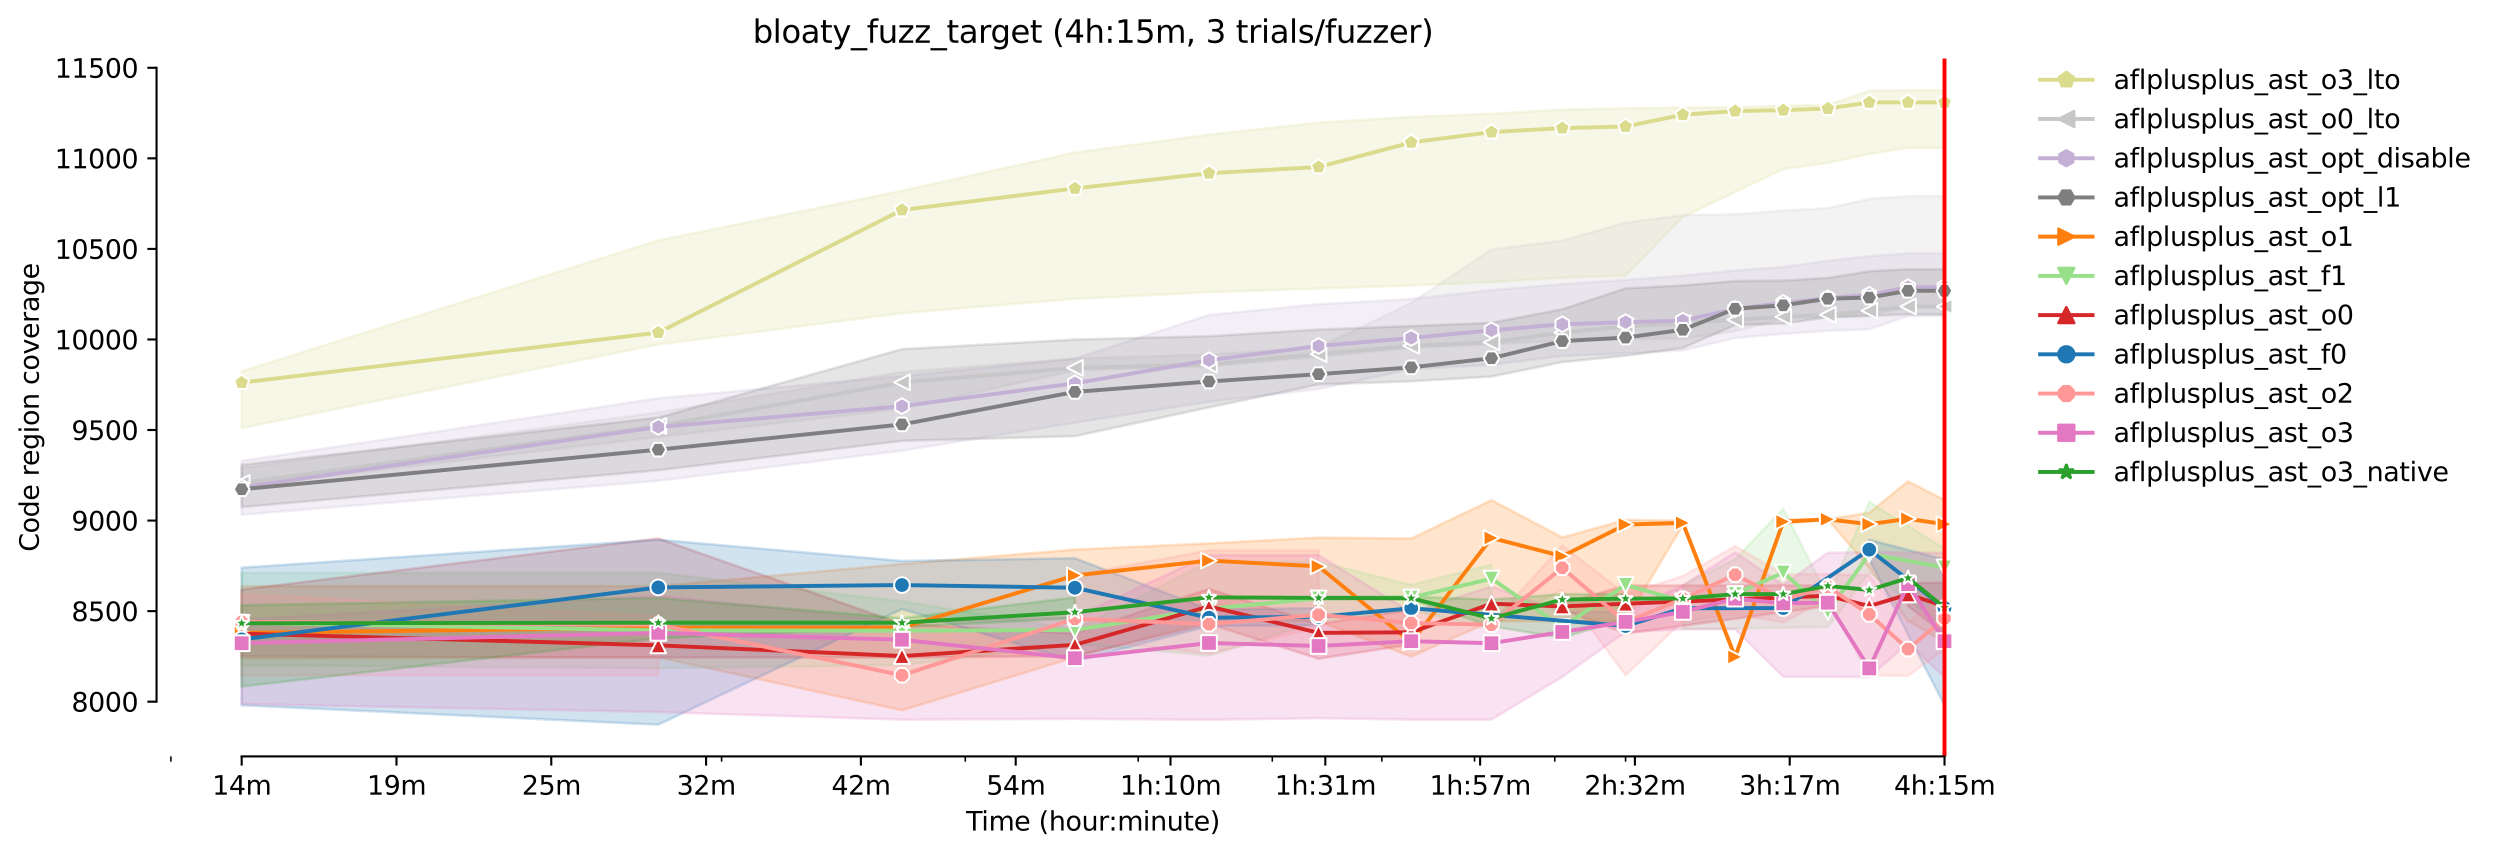 <?xml version="1.0" encoding="utf-8" standalone="no"?>
<!DOCTYPE svg PUBLIC "-//W3C//DTD SVG 1.1//EN"
  "http://www.w3.org/Graphics/SVG/1.1/DTD/svg11.dtd">
<svg xmlns:xlink="http://www.w3.org/1999/xlink" width="953.293pt" height="325.986pt" viewBox="0 0 953.293 325.986" xmlns="http://www.w3.org/2000/svg" version="1.1">
 <defs>
  <style type="text/css">*{stroke-linejoin: round; stroke-linecap: butt}</style>
 </defs>
 <g id="figure_1">
  <g id="patch_1">
   <path d="M 0 325.986 
L 953.293 325.986 
L 953.293 0 
L 0 0 
z
" style="fill: #ffffff"/>
  </g>
  <g id="axes_1">
   <g id="patch_2">
    <path d="M 59.691 288.43 
L 773.931 288.43 
L 773.931 22.318 
L 59.691 22.318 
z
" style="fill: #ffffff"/>
   </g>
   <g id="PolyCollection_1">
    <defs>
     <path id="m17063f8b48" d="M 92.156 -184.39 
L 92.156 -162.774 
L 251.01 -194.611 
L 343.933 -206.558 
L 409.864 -212.014 
L 461.003 -214.569 
L 502.787 -215.951 
L 538.115 -217.125 
L 568.718 -218.368 
L 595.711 -220.094 
L 619.857 -220.854 
L 641.7 -243.23 
L 661.641 -252.76 
L 679.985 -261.531 
L 696.969 -263.879 
L 712.781 -267.263 
L 727.571 -269.611 
L 741.465 -269.611 
L 741.465 -291.572 
L 741.465 -291.572 
L 727.571 -291.572 
L 712.781 -291.365 
L 696.969 -285.978 
L 679.985 -285.633 
L 661.641 -285.081 
L 641.7 -284.942 
L 619.857 -284.666 
L 595.711 -284.183 
L 568.718 -282.594 
L 538.115 -281.42 
L 502.787 -279.21 
L 461.003 -274.652 
L 409.864 -267.815 
L 343.933 -253.244 
L 251.01 -234.321 
L 92.156 -184.39 
z
" style="stroke: #dbdb8d; stroke-opacity: 0.2"/>
    </defs>
    <g clip-path="url(#pa31922d952)">
     <use xlink:href="#m17063f8b48" x="0" y="325.986" style="fill: #dbdb8d; fill-opacity: 0.2; stroke: #dbdb8d; stroke-opacity: 0.2"/>
    </g>
   </g>
   <g id="PolyCollection_2">
    <defs>
     <path id="m16165bcadb" d="M 92.156 -147.58 
L 92.156 -140.605 
L 251.01 -159.39 
L 343.933 -170.094 
L 409.864 -184.735 
L 461.003 -186.393 
L 502.787 -189.915 
L 538.115 -193.368 
L 568.718 -194.68 
L 595.711 -196.268 
L 619.857 -196.752 
L 641.7 -196.821 
L 661.641 -199.721 
L 679.985 -204.556 
L 696.969 -204.901 
L 712.781 -205.73 
L 727.571 -208.906 
L 741.465 -208.906 
L 741.465 -251.172 
L 741.465 -251.172 
L 727.571 -251.172 
L 712.781 -250.136 
L 696.969 -246.614 
L 679.985 -245.647 
L 661.641 -244.266 
L 641.7 -243.92 
L 619.857 -241.089 
L 595.711 -234.252 
L 568.718 -230.868 
L 538.115 -210.426 
L 502.787 -193.437 
L 461.003 -190.813 
L 409.864 -189.224 
L 343.933 -184.114 
L 251.01 -168.713 
L 92.156 -147.58 
z
" style="stroke: #c7c7c7; stroke-opacity: 0.2"/>
    </defs>
    <g clip-path="url(#pa31922d952)">
     <use xlink:href="#m16165bcadb" x="0" y="325.986" style="fill: #c7c7c7; fill-opacity: 0.2; stroke: #c7c7c7; stroke-opacity: 0.2"/>
    </g>
   </g>
   <g id="PolyCollection_3">
    <defs>
     <path id="m08bfa51e48" d="M 92.156 -150.239 
L 92.156 -129.728 
L 251.01 -142.677 
L 343.933 -154.141 
L 409.864 -164.811 
L 461.003 -172.788 
L 502.787 -177.656 
L 538.115 -185.184 
L 568.718 -186.876 
L 595.711 -190.26 
L 619.857 -191.227 
L 641.7 -192.366 
L 661.641 -197.097 
L 679.985 -198.685 
L 696.969 -199.86 
L 712.781 -200.447 
L 727.571 -205.522 
L 741.465 -205.522 
L 741.465 -229.348 
L 741.465 -229.348 
L 727.571 -229.348 
L 712.781 -228.278 
L 696.969 -226.552 
L 679.985 -224.169 
L 661.641 -222.857 
L 641.7 -220.889 
L 619.857 -219.231 
L 595.711 -217.643 
L 568.718 -215.364 
L 538.115 -211.95 
L 502.787 -209.977 
L 461.003 -205.868 
L 409.864 -189.224 
L 343.933 -182.594 
L 251.01 -174.1 
L 92.156 -150.239 
z
" style="stroke: #c5b0d5; stroke-opacity: 0.2"/>
    </defs>
    <g clip-path="url(#pa31922d952)">
     <use xlink:href="#m08bfa51e48" x="0" y="325.986" style="fill: #c5b0d5; fill-opacity: 0.2; stroke: #c5b0d5; stroke-opacity: 0.2"/>
    </g>
   </g>
   <g id="PolyCollection_4">
    <defs>
     <path id="m0fdb912ec9" d="M 92.156 -148.755 
L 92.156 -132.629 
L 251.01 -146.683 
L 343.933 -157.871 
L 409.864 -159.666 
L 461.003 -170.647 
L 502.787 -179.383 
L 538.115 -180.592 
L 568.718 -182.387 
L 595.711 -187.912 
L 619.857 -190.329 
L 641.7 -193.333 
L 661.641 -202.035 
L 679.985 -202.553 
L 696.969 -205.039 
L 712.781 -205.488 
L 727.571 -206.11 
L 741.465 -206.11 
L 741.465 -223.306 
L 741.465 -223.306 
L 727.571 -223.306 
L 712.781 -222.546 
L 696.969 -219.991 
L 679.985 -218.989 
L 661.641 -218.817 
L 641.7 -217.159 
L 619.857 -216.02 
L 595.711 -208.078 
L 568.718 -202.898 
L 538.115 -201.655 
L 502.787 -200.308 
L 461.003 -197.788 
L 409.864 -196.51 
L 343.933 -192.85 
L 251.01 -166.745 
L 92.156 -148.755 
z
" style="stroke: #7f7f7f; stroke-opacity: 0.2"/>
    </defs>
    <g clip-path="url(#pa31922d952)">
     <use xlink:href="#m0fdb912ec9" x="0" y="325.986" style="fill: #7f7f7f; fill-opacity: 0.2; stroke: #7f7f7f; stroke-opacity: 0.2"/>
    </g>
   </g>
   <g id="PolyCollection_5">
    <path d="M 92.156 223.503 
L 92.156 251.175 
L 251.01 250.644 
L 343.933 270.878 
L 409.864 250.644 
L 461.003 236.831 
L 502.787 236.9 
L 538.115 250.367 
L 568.718 236.9 
L 595.711 236.831 
L 619.857 236.762 
L 641.7 200.229 
L 641.7 198.572 
L 641.7 198.572 
L 619.857 198.226 
L 595.711 204.925 
L 568.718 190.699 
L 538.115 205.34 
L 502.787 204.994 
L 461.003 207.204 
L 409.864 209.552 
L 343.933 215.043 
L 251.01 223.503 
L 92.156 223.503 
z
" clip-path="url(#pa31922d952)" style="fill: #ff7f0e; fill-opacity: 0.2; stroke: #ff7f0e; stroke-opacity: 0.2"/>
    <path d="M 679.985 198.019 
L 679.985 199.815 
L 696.969 198.019 
L 712.781 216.597 
L 727.571 236.693 
L 741.465 244.981 
L 741.465 190.699 
L 741.465 190.699 
L 727.571 183.516 
L 712.781 195.533 
L 696.969 198.019 
L 679.985 198.019 
z
" clip-path="url(#pa31922d952)" style="fill: #ff7f0e; fill-opacity: 0.2; stroke: #ff7f0e; stroke-opacity: 0.2"/>
   </g>
   <g id="PolyCollection_6">
    <path d="M 92.156 218.461 
L 92.156 253.751 
L 251.01 254.787 
L 343.933 253.613 
L 409.864 245.533 
L 461.003 250.022 
L 502.787 236.969 
L 538.115 232.688 
L 568.718 239.801 
L 568.718 215.319 
L 568.718 215.319 
L 538.115 223.019 
L 502.787 214.248 
L 461.003 214.248 
L 409.864 240.077 
L 343.933 229.304 
L 251.01 218.461 
L 92.156 218.461 
z
" clip-path="url(#pa31922d952)" style="fill: #98df8a; fill-opacity: 0.2; stroke: #98df8a; stroke-opacity: 0.2"/>
    <path d="M 641.7 223.019 
L 641.7 239.801 
L 661.641 239.732 
L 679.985 239.318 
L 696.969 239.11 
L 712.781 218.254 
L 741.465 239.11 
L 741.465 209.138 
L 741.465 209.138 
L 712.781 191.389 
L 696.969 227.508 
L 679.985 194.014 
L 661.641 213.282 
L 641.7 223.019 
z
" clip-path="url(#pa31922d952)" style="fill: #98df8a; fill-opacity: 0.2; stroke: #98df8a; stroke-opacity: 0.2"/>
   </g>
   <g id="PolyCollection_7">
    <path d="M 92.156 224.815 
L 92.156 250.298 
L 251.01 250.713 
L 343.933 250.713 
L 409.864 250.16 
L 461.003 237.936 
L 502.787 251.196 
L 538.115 245.74 
L 538.115 232.481 
L 538.115 232.481 
L 502.787 237.936 
L 461.003 224.539 
L 409.864 241.597 
L 343.933 237.936 
L 251.01 205.34 
L 92.156 224.815 
z
" clip-path="url(#pa31922d952)" style="fill: #d62728; fill-opacity: 0.2; stroke: #d62728; stroke-opacity: 0.2"/>
    <path d="M 595.711 230.202 
L 595.711 232.273 
L 619.857 241.597 
L 696.969 231.099 
L 696.969 223.226 
L 696.969 223.226 
L 619.857 223.295 
L 595.711 230.202 
z
" clip-path="url(#pa31922d952)" style="fill: #d62728; fill-opacity: 0.2; stroke: #d62728; stroke-opacity: 0.2"/>
    <path d="M 727.571 222.26 
L 727.571 231.099 
L 741.465 241.597 
L 741.465 222.26 
L 741.465 222.26 
L 727.571 222.26 
z
" clip-path="url(#pa31922d952)" style="fill: #d62728; fill-opacity: 0.2; stroke: #d62728; stroke-opacity: 0.2"/>
   </g>
   <g id="PolyCollection_8">
    <path d="M 92.156 216.458 
L 92.156 268.945 
L 251.01 276.334 
L 343.933 232.273 
L 409.864 252.163 
L 461.003 238.696 
L 502.787 238.489 
L 502.787 231.928 
L 502.787 231.928 
L 461.003 232.411 
L 409.864 212.867 
L 343.933 213.903 
L 251.01 205.823 
L 92.156 216.458 
z
" clip-path="url(#pa31922d952)" style="fill: #1f77b4; fill-opacity: 0.2; stroke: #1f77b4; stroke-opacity: 0.2"/>
    <path d="M 712.781 205.823 
L 712.781 213.351 
L 741.465 268.945 
L 741.465 213.351 
L 741.465 213.351 
L 712.781 205.823 
z
" clip-path="url(#pa31922d952)" style="fill: #1f77b4; fill-opacity: 0.2; stroke: #1f77b4; stroke-opacity: 0.2"/>
   </g>
   <g id="PolyCollection_9">
    <path d="M 92.156 226.541 
L 92.156 257.481 
L 251.01 257.481 
L 251.01 234.898 
L 251.01 234.898 
L 92.156 226.541 
z
" clip-path="url(#pa31922d952)" style="fill: #ff9896; fill-opacity: 0.2; stroke: #ff9896; stroke-opacity: 0.2"/>
    <path d="M 409.864 219.255 
L 409.864 243.703 
L 461.003 249.262 
L 502.787 239.11 
L 502.787 209.898 
L 502.787 209.898 
L 461.003 209.898 
L 409.864 219.255 
z
" clip-path="url(#pa31922d952)" style="fill: #ff9896; fill-opacity: 0.2; stroke: #ff9896; stroke-opacity: 0.2"/>
    <path d="M 568.718 237.729 
L 568.718 238.627 
L 595.711 225.091 
L 619.857 257.481 
L 641.7 236.969 
L 661.641 234.276 
L 679.985 237.315 
L 696.969 228.613 
L 712.781 257.481 
L 727.571 257.757 
L 741.465 247.502 
L 741.465 227.474 
L 741.465 227.474 
L 727.571 237.246 
L 712.781 219.359 
L 696.969 218.945 
L 679.985 219.014 
L 661.641 208.24 
L 641.7 219.704 
L 619.857 226.541 
L 595.711 207.964 
L 568.718 237.729 
z
" clip-path="url(#pa31922d952)" style="fill: #ff9896; fill-opacity: 0.2; stroke: #ff9896; stroke-opacity: 0.2"/>
   </g>
   <g id="PolyCollection_10">
    <defs>
     <path id="m7666258bfd" d="M 92.156 -89.708 
L 92.156 -57.525 
L 251.01 -54.452 
L 343.933 -51.586 
L 409.864 -51.862 
L 461.003 -51.517 
L 502.787 -52.138 
L 538.115 -51.586 
L 568.718 -51.586 
L 595.711 -67.884 
L 619.857 -85.011 
L 641.7 -86.047 
L 661.641 -86.047 
L 679.985 -67.884 
L 696.969 -67.884 
L 712.781 -67.815 
L 727.571 -80.73 
L 741.465 -67.815 
L 741.465 -115.191 
L 741.465 -115.191 
L 727.571 -115.191 
L 712.781 -115.467 
L 696.969 -115.191 
L 679.985 -102.898 
L 661.641 -115.398 
L 641.7 -102.76 
L 619.857 -92.677 
L 595.711 -92.608 
L 568.718 -102.415 
L 538.115 -92.47 
L 502.787 -114.293 
L 461.003 -114.293 
L 409.864 -90.674 
L 343.933 -88.741 
L 251.01 -98.893 
L 92.156 -89.708 
z
" style="stroke: #e377c2; stroke-opacity: 0.2"/>
    </defs>
    <g clip-path="url(#pa31922d952)">
     <use xlink:href="#m7666258bfd" x="0" y="325.986" style="fill: #e377c2; fill-opacity: 0.2; stroke: #e377c2; stroke-opacity: 0.2"/>
    </g>
   </g>
   <g id="PolyCollection_11">
    <path d="M 92.156 230.754 
L 92.156 261.797 
L 251.01 243.392 
L 343.933 239.179 
L 409.864 235.726 
L 409.864 227.784 
L 409.864 227.784 
L 343.933 235.726 
L 251.01 227.992 
L 92.156 230.754 
z
" clip-path="url(#pa31922d952)" style="fill: #2ca02c; fill-opacity: 0.2; stroke: #2ca02c; stroke-opacity: 0.2"/>
    <path d="M 502.787 227.508 
L 502.787 228.475 
L 538.115 228.682 
L 568.718 238.834 
L 595.711 243.254 
L 619.857 235.864 
L 619.857 226.541 
L 619.857 226.541 
L 595.711 226.541 
L 568.718 228.613 
L 538.115 227.508 
L 502.787 227.508 
z
" clip-path="url(#pa31922d952)" style="fill: #2ca02c; fill-opacity: 0.2; stroke: #2ca02c; stroke-opacity: 0.2"/>
    <path d="M 712.781 223.434 
L 712.781 226.541 
L 712.781 223.434 
L 712.781 223.434 
z
" clip-path="url(#pa31922d952)" style="fill: #2ca02c; fill-opacity: 0.2; stroke: #2ca02c; stroke-opacity: 0.2"/>
    <path d="M 741.465 223.468 
L 741.465 261.728 
L 741.465 223.468 
L 741.465 223.468 
z
" clip-path="url(#pa31922d952)" style="fill: #2ca02c; fill-opacity: 0.2; stroke: #2ca02c; stroke-opacity: 0.2"/>
   </g>
   <g id="matplotlib.axis_1">
    <g id="xtick_1">
     <g id="line2d_1">
      <defs>
       <path id="m4db06b1955" d="M 0 0 
L 0 3.5 
" style="stroke: #000000; stroke-width: 0.8"/>
      </defs>
      <g>
       <use xlink:href="#m4db06b1955" x="92.156" y="288.43" style="stroke: #000000; stroke-width: 0.8"/>
      </g>
     </g>
     <g id="text_1">
      <!-- 14m -->
      <g transform="translate(80.923 303.029)scale(0.1 -0.1)">
       <defs>
        <path id="DejaVuSans-31" d="M 794 531 
L 1825 531 
L 1825 4091 
L 703 3866 
L 703 4441 
L 1819 4666 
L 2450 4666 
L 2450 531 
L 3481 531 
L 3481 0 
L 794 0 
L 794 531 
z
" transform="scale(0.016)"/>
        <path id="DejaVuSans-34" d="M 2419 4116 
L 825 1625 
L 2419 1625 
L 2419 4116 
z
M 2253 4666 
L 3047 4666 
L 3047 1625 
L 3713 1625 
L 3713 1100 
L 3047 1100 
L 3047 0 
L 2419 0 
L 2419 1100 
L 313 1100 
L 313 1709 
L 2253 4666 
z
" transform="scale(0.016)"/>
        <path id="DejaVuSans-6d" d="M 3328 2828 
Q 3544 3216 3844 3400 
Q 4144 3584 4550 3584 
Q 5097 3584 5394 3201 
Q 5691 2819 5691 2113 
L 5691 0 
L 5113 0 
L 5113 2094 
Q 5113 2597 4934 2840 
Q 4756 3084 4391 3084 
Q 3944 3084 3684 2787 
Q 3425 2491 3425 1978 
L 3425 0 
L 2847 0 
L 2847 2094 
Q 2847 2600 2669 2842 
Q 2491 3084 2119 3084 
Q 1678 3084 1418 2786 
Q 1159 2488 1159 1978 
L 1159 0 
L 581 0 
L 581 3500 
L 1159 3500 
L 1159 2956 
Q 1356 3278 1631 3431 
Q 1906 3584 2284 3584 
Q 2666 3584 2933 3390 
Q 3200 3197 3328 2828 
z
" transform="scale(0.016)"/>
       </defs>
       <use xlink:href="#DejaVuSans-31"/>
       <use xlink:href="#DejaVuSans-34" x="63.623"/>
       <use xlink:href="#DejaVuSans-6d" x="127.246"/>
      </g>
     </g>
    </g>
    <g id="xtick_2">
     <g id="line2d_2">
      <g>
       <use xlink:href="#m4db06b1955" x="151.186" y="288.43" style="stroke: #000000; stroke-width: 0.8"/>
      </g>
     </g>
     <g id="text_2">
      <!-- 19m -->
      <g transform="translate(139.953 303.029)scale(0.1 -0.1)">
       <defs>
        <path id="DejaVuSans-39" d="M 703 97 
L 703 672 
Q 941 559 1184 500 
Q 1428 441 1663 441 
Q 2288 441 2617 861 
Q 2947 1281 2994 2138 
Q 2813 1869 2534 1725 
Q 2256 1581 1919 1581 
Q 1219 1581 811 2004 
Q 403 2428 403 3163 
Q 403 3881 828 4315 
Q 1253 4750 1959 4750 
Q 2769 4750 3195 4129 
Q 3622 3509 3622 2328 
Q 3622 1225 3098 567 
Q 2575 -91 1691 -91 
Q 1453 -91 1209 -44 
Q 966 3 703 97 
z
M 1959 2075 
Q 2384 2075 2632 2365 
Q 2881 2656 2881 3163 
Q 2881 3666 2632 3958 
Q 2384 4250 1959 4250 
Q 1534 4250 1286 3958 
Q 1038 3666 1038 3163 
Q 1038 2656 1286 2365 
Q 1534 2075 1959 2075 
z
" transform="scale(0.016)"/>
       </defs>
       <use xlink:href="#DejaVuSans-31"/>
       <use xlink:href="#DejaVuSans-39" x="63.623"/>
       <use xlink:href="#DejaVuSans-6d" x="127.246"/>
      </g>
     </g>
    </g>
    <g id="xtick_3">
     <g id="line2d_3">
      <g>
       <use xlink:href="#m4db06b1955" x="210.215" y="288.43" style="stroke: #000000; stroke-width: 0.8"/>
      </g>
     </g>
     <g id="text_3">
      <!-- 25m -->
      <g transform="translate(198.982 303.029)scale(0.1 -0.1)">
       <defs>
        <path id="DejaVuSans-32" d="M 1228 531 
L 3431 531 
L 3431 0 
L 469 0 
L 469 531 
Q 828 903 1448 1529 
Q 2069 2156 2228 2338 
Q 2531 2678 2651 2914 
Q 2772 3150 2772 3378 
Q 2772 3750 2511 3984 
Q 2250 4219 1831 4219 
Q 1534 4219 1204 4116 
Q 875 4013 500 3803 
L 500 4441 
Q 881 4594 1212 4672 
Q 1544 4750 1819 4750 
Q 2544 4750 2975 4387 
Q 3406 4025 3406 3419 
Q 3406 3131 3298 2873 
Q 3191 2616 2906 2266 
Q 2828 2175 2409 1742 
Q 1991 1309 1228 531 
z
" transform="scale(0.016)"/>
        <path id="DejaVuSans-35" d="M 691 4666 
L 3169 4666 
L 3169 4134 
L 1269 4134 
L 1269 2991 
Q 1406 3038 1543 3061 
Q 1681 3084 1819 3084 
Q 2600 3084 3056 2656 
Q 3513 2228 3513 1497 
Q 3513 744 3044 326 
Q 2575 -91 1722 -91 
Q 1428 -91 1123 -41 
Q 819 9 494 109 
L 494 744 
Q 775 591 1075 516 
Q 1375 441 1709 441 
Q 2250 441 2565 725 
Q 2881 1009 2881 1497 
Q 2881 1984 2565 2268 
Q 2250 2553 1709 2553 
Q 1456 2553 1204 2497 
Q 953 2441 691 2322 
L 691 4666 
z
" transform="scale(0.016)"/>
       </defs>
       <use xlink:href="#DejaVuSans-32"/>
       <use xlink:href="#DejaVuSans-35" x="63.623"/>
       <use xlink:href="#DejaVuSans-6d" x="127.246"/>
      </g>
     </g>
    </g>
    <g id="xtick_4">
     <g id="line2d_4">
      <g>
       <use xlink:href="#m4db06b1955" x="269.244" y="288.43" style="stroke: #000000; stroke-width: 0.8"/>
      </g>
     </g>
     <g id="text_4">
      <!-- 32m -->
      <g transform="translate(258.012 303.029)scale(0.1 -0.1)">
       <defs>
        <path id="DejaVuSans-33" d="M 2597 2516 
Q 3050 2419 3304 2112 
Q 3559 1806 3559 1356 
Q 3559 666 3084 287 
Q 2609 -91 1734 -91 
Q 1441 -91 1130 -33 
Q 819 25 488 141 
L 488 750 
Q 750 597 1062 519 
Q 1375 441 1716 441 
Q 2309 441 2620 675 
Q 2931 909 2931 1356 
Q 2931 1769 2642 2001 
Q 2353 2234 1838 2234 
L 1294 2234 
L 1294 2753 
L 1863 2753 
Q 2328 2753 2575 2939 
Q 2822 3125 2822 3475 
Q 2822 3834 2567 4026 
Q 2313 4219 1838 4219 
Q 1578 4219 1281 4162 
Q 984 4106 628 3988 
L 628 4550 
Q 988 4650 1302 4700 
Q 1616 4750 1894 4750 
Q 2613 4750 3031 4423 
Q 3450 4097 3450 3541 
Q 3450 3153 3228 2886 
Q 3006 2619 2597 2516 
z
" transform="scale(0.016)"/>
       </defs>
       <use xlink:href="#DejaVuSans-33"/>
       <use xlink:href="#DejaVuSans-32" x="63.623"/>
       <use xlink:href="#DejaVuSans-6d" x="127.246"/>
      </g>
     </g>
    </g>
    <g id="xtick_5">
     <g id="line2d_5">
      <g>
       <use xlink:href="#m4db06b1955" x="328.274" y="288.43" style="stroke: #000000; stroke-width: 0.8"/>
      </g>
     </g>
     <g id="text_5">
      <!-- 42m -->
      <g transform="translate(317.041 303.029)scale(0.1 -0.1)">
       <use xlink:href="#DejaVuSans-34"/>
       <use xlink:href="#DejaVuSans-32" x="63.623"/>
       <use xlink:href="#DejaVuSans-6d" x="127.246"/>
      </g>
     </g>
    </g>
    <g id="xtick_6">
     <g id="line2d_6">
      <g>
       <use xlink:href="#m4db06b1955" x="387.303" y="288.43" style="stroke: #000000; stroke-width: 0.8"/>
      </g>
     </g>
     <g id="text_6">
      <!-- 54m -->
      <g transform="translate(376.071 303.029)scale(0.1 -0.1)">
       <use xlink:href="#DejaVuSans-35"/>
       <use xlink:href="#DejaVuSans-34" x="63.623"/>
       <use xlink:href="#DejaVuSans-6d" x="127.246"/>
      </g>
     </g>
    </g>
    <g id="xtick_7">
     <g id="line2d_7">
      <g>
       <use xlink:href="#m4db06b1955" x="446.333" y="288.43" style="stroke: #000000; stroke-width: 0.8"/>
      </g>
     </g>
     <g id="text_7">
      <!-- 1h:10m -->
      <g transform="translate(427.066 303.029)scale(0.1 -0.1)">
       <defs>
        <path id="DejaVuSans-68" d="M 3513 2113 
L 3513 0 
L 2938 0 
L 2938 2094 
Q 2938 2591 2744 2837 
Q 2550 3084 2163 3084 
Q 1697 3084 1428 2787 
Q 1159 2491 1159 1978 
L 1159 0 
L 581 0 
L 581 4863 
L 1159 4863 
L 1159 2956 
Q 1366 3272 1645 3428 
Q 1925 3584 2291 3584 
Q 2894 3584 3203 3211 
Q 3513 2838 3513 2113 
z
" transform="scale(0.016)"/>
        <path id="DejaVuSans-3a" d="M 750 794 
L 1409 794 
L 1409 0 
L 750 0 
L 750 794 
z
M 750 3309 
L 1409 3309 
L 1409 2516 
L 750 2516 
L 750 3309 
z
" transform="scale(0.016)"/>
        <path id="DejaVuSans-30" d="M 2034 4250 
Q 1547 4250 1301 3770 
Q 1056 3291 1056 2328 
Q 1056 1369 1301 889 
Q 1547 409 2034 409 
Q 2525 409 2770 889 
Q 3016 1369 3016 2328 
Q 3016 3291 2770 3770 
Q 2525 4250 2034 4250 
z
M 2034 4750 
Q 2819 4750 3233 4129 
Q 3647 3509 3647 2328 
Q 3647 1150 3233 529 
Q 2819 -91 2034 -91 
Q 1250 -91 836 529 
Q 422 1150 422 2328 
Q 422 3509 836 4129 
Q 1250 4750 2034 4750 
z
" transform="scale(0.016)"/>
       </defs>
       <use xlink:href="#DejaVuSans-31"/>
       <use xlink:href="#DejaVuSans-68" x="63.623"/>
       <use xlink:href="#DejaVuSans-3a" x="127.002"/>
       <use xlink:href="#DejaVuSans-31" x="160.693"/>
       <use xlink:href="#DejaVuSans-30" x="224.316"/>
       <use xlink:href="#DejaVuSans-6d" x="287.939"/>
      </g>
     </g>
    </g>
    <g id="xtick_8">
     <g id="line2d_8">
      <g>
       <use xlink:href="#m4db06b1955" x="505.362" y="288.43" style="stroke: #000000; stroke-width: 0.8"/>
      </g>
     </g>
     <g id="text_8">
      <!-- 1h:31m -->
      <g transform="translate(486.095 303.029)scale(0.1 -0.1)">
       <use xlink:href="#DejaVuSans-31"/>
       <use xlink:href="#DejaVuSans-68" x="63.623"/>
       <use xlink:href="#DejaVuSans-3a" x="127.002"/>
       <use xlink:href="#DejaVuSans-33" x="160.693"/>
       <use xlink:href="#DejaVuSans-31" x="224.316"/>
       <use xlink:href="#DejaVuSans-6d" x="287.939"/>
      </g>
     </g>
    </g>
    <g id="xtick_9">
     <g id="line2d_9">
      <g>
       <use xlink:href="#m4db06b1955" x="564.392" y="288.43" style="stroke: #000000; stroke-width: 0.8"/>
      </g>
     </g>
     <g id="text_9">
      <!-- 1h:57m -->
      <g transform="translate(545.125 303.029)scale(0.1 -0.1)">
       <defs>
        <path id="DejaVuSans-37" d="M 525 4666 
L 3525 4666 
L 3525 4397 
L 1831 0 
L 1172 0 
L 2766 4134 
L 525 4134 
L 525 4666 
z
" transform="scale(0.016)"/>
       </defs>
       <use xlink:href="#DejaVuSans-31"/>
       <use xlink:href="#DejaVuSans-68" x="63.623"/>
       <use xlink:href="#DejaVuSans-3a" x="127.002"/>
       <use xlink:href="#DejaVuSans-35" x="160.693"/>
       <use xlink:href="#DejaVuSans-37" x="224.316"/>
       <use xlink:href="#DejaVuSans-6d" x="287.939"/>
      </g>
     </g>
    </g>
    <g id="xtick_10">
     <g id="line2d_10">
      <g>
       <use xlink:href="#m4db06b1955" x="623.421" y="288.43" style="stroke: #000000; stroke-width: 0.8"/>
      </g>
     </g>
     <g id="text_10">
      <!-- 2h:32m -->
      <g transform="translate(604.154 303.029)scale(0.1 -0.1)">
       <use xlink:href="#DejaVuSans-32"/>
       <use xlink:href="#DejaVuSans-68" x="63.623"/>
       <use xlink:href="#DejaVuSans-3a" x="127.002"/>
       <use xlink:href="#DejaVuSans-33" x="160.693"/>
       <use xlink:href="#DejaVuSans-32" x="224.316"/>
       <use xlink:href="#DejaVuSans-6d" x="287.939"/>
      </g>
     </g>
    </g>
    <g id="xtick_11">
     <g id="line2d_11">
      <g>
       <use xlink:href="#m4db06b1955" x="682.451" y="288.43" style="stroke: #000000; stroke-width: 0.8"/>
      </g>
     </g>
     <g id="text_11">
      <!-- 3h:17m -->
      <g transform="translate(663.184 303.029)scale(0.1 -0.1)">
       <use xlink:href="#DejaVuSans-33"/>
       <use xlink:href="#DejaVuSans-68" x="63.623"/>
       <use xlink:href="#DejaVuSans-3a" x="127.002"/>
       <use xlink:href="#DejaVuSans-31" x="160.693"/>
       <use xlink:href="#DejaVuSans-37" x="224.316"/>
       <use xlink:href="#DejaVuSans-6d" x="287.939"/>
      </g>
     </g>
    </g>
    <g id="xtick_12">
     <g id="line2d_12">
      <g>
       <use xlink:href="#m4db06b1955" x="741.48" y="288.43" style="stroke: #000000; stroke-width: 0.8"/>
      </g>
     </g>
     <g id="text_12">
      <!-- 4h:15m -->
      <g transform="translate(722.213 303.029)scale(0.1 -0.1)">
       <use xlink:href="#DejaVuSans-34"/>
       <use xlink:href="#DejaVuSans-68" x="63.623"/>
       <use xlink:href="#DejaVuSans-3a" x="127.002"/>
       <use xlink:href="#DejaVuSans-31" x="160.693"/>
       <use xlink:href="#DejaVuSans-35" x="224.316"/>
       <use xlink:href="#DejaVuSans-6d" x="287.939"/>
      </g>
     </g>
    </g>
    <g id="xtick_13">
     <g id="line2d_13">
      <defs>
       <path id="m30b0aa911e" d="M 0 0 
L 0 2 
" style="stroke: #000000; stroke-width: 0.6"/>
      </defs>
      <g>
       <use xlink:href="#m30b0aa911e" x="65.163" y="288.43" style="stroke: #000000; stroke-width: 0.6"/>
      </g>
     </g>
    </g>
    <g id="xtick_14">
     <g id="line2d_14">
      <g>
       <use xlink:href="#m30b0aa911e" x="275.156" y="288.43" style="stroke: #000000; stroke-width: 0.6"/>
      </g>
     </g>
    </g>
    <g id="xtick_15">
     <g id="line2d_15">
      <g>
       <use xlink:href="#m30b0aa911e" x="368.08" y="288.43" style="stroke: #000000; stroke-width: 0.6"/>
      </g>
     </g>
    </g>
    <g id="xtick_16">
     <g id="line2d_16">
      <g>
       <use xlink:href="#m30b0aa911e" x="434.01" y="288.43" style="stroke: #000000; stroke-width: 0.6"/>
      </g>
     </g>
    </g>
    <g id="xtick_17">
     <g id="line2d_17">
      <g>
       <use xlink:href="#m30b0aa911e" x="485.15" y="288.43" style="stroke: #000000; stroke-width: 0.6"/>
      </g>
     </g>
    </g>
    <g id="xtick_18">
     <g id="line2d_18">
      <g>
       <use xlink:href="#m30b0aa911e" x="526.934" y="288.43" style="stroke: #000000; stroke-width: 0.6"/>
      </g>
     </g>
    </g>
    <g id="xtick_19">
     <g id="line2d_19">
      <g>
       <use xlink:href="#m30b0aa911e" x="562.261" y="288.43" style="stroke: #000000; stroke-width: 0.6"/>
      </g>
     </g>
    </g>
    <g id="xtick_20">
     <g id="line2d_20">
      <g>
       <use xlink:href="#m30b0aa911e" x="592.864" y="288.43" style="stroke: #000000; stroke-width: 0.6"/>
      </g>
     </g>
    </g>
    <g id="xtick_21">
     <g id="line2d_21">
      <g>
       <use xlink:href="#m30b0aa911e" x="619.857" y="288.43" style="stroke: #000000; stroke-width: 0.6"/>
      </g>
     </g>
    </g>
    <g id="text_13">
     <!-- Time (hour:minute) -->
     <g transform="translate(368.404 316.707)scale(0.1 -0.1)">
      <defs>
       <path id="DejaVuSans-54" d="M -19 4666 
L 3928 4666 
L 3928 4134 
L 2272 4134 
L 2272 0 
L 1638 0 
L 1638 4134 
L -19 4134 
L -19 4666 
z
" transform="scale(0.016)"/>
       <path id="DejaVuSans-69" d="M 603 3500 
L 1178 3500 
L 1178 0 
L 603 0 
L 603 3500 
z
M 603 4863 
L 1178 4863 
L 1178 4134 
L 603 4134 
L 603 4863 
z
" transform="scale(0.016)"/>
       <path id="DejaVuSans-65" d="M 3597 1894 
L 3597 1613 
L 953 1613 
Q 991 1019 1311 708 
Q 1631 397 2203 397 
Q 2534 397 2845 478 
Q 3156 559 3463 722 
L 3463 178 
Q 3153 47 2828 -22 
Q 2503 -91 2169 -91 
Q 1331 -91 842 396 
Q 353 884 353 1716 
Q 353 2575 817 3079 
Q 1281 3584 2069 3584 
Q 2775 3584 3186 3129 
Q 3597 2675 3597 1894 
z
M 3022 2063 
Q 3016 2534 2758 2815 
Q 2500 3097 2075 3097 
Q 1594 3097 1305 2825 
Q 1016 2553 972 2059 
L 3022 2063 
z
" transform="scale(0.016)"/>
       <path id="DejaVuSans-20" transform="scale(0.016)"/>
       <path id="DejaVuSans-28" d="M 1984 4856 
Q 1566 4138 1362 3434 
Q 1159 2731 1159 2009 
Q 1159 1288 1364 580 
Q 1569 -128 1984 -844 
L 1484 -844 
Q 1016 -109 783 600 
Q 550 1309 550 2009 
Q 550 2706 781 3412 
Q 1013 4119 1484 4856 
L 1984 4856 
z
" transform="scale(0.016)"/>
       <path id="DejaVuSans-6f" d="M 1959 3097 
Q 1497 3097 1228 2736 
Q 959 2375 959 1747 
Q 959 1119 1226 758 
Q 1494 397 1959 397 
Q 2419 397 2687 759 
Q 2956 1122 2956 1747 
Q 2956 2369 2687 2733 
Q 2419 3097 1959 3097 
z
M 1959 3584 
Q 2709 3584 3137 3096 
Q 3566 2609 3566 1747 
Q 3566 888 3137 398 
Q 2709 -91 1959 -91 
Q 1206 -91 779 398 
Q 353 888 353 1747 
Q 353 2609 779 3096 
Q 1206 3584 1959 3584 
z
" transform="scale(0.016)"/>
       <path id="DejaVuSans-75" d="M 544 1381 
L 544 3500 
L 1119 3500 
L 1119 1403 
Q 1119 906 1312 657 
Q 1506 409 1894 409 
Q 2359 409 2629 706 
Q 2900 1003 2900 1516 
L 2900 3500 
L 3475 3500 
L 3475 0 
L 2900 0 
L 2900 538 
Q 2691 219 2414 64 
Q 2138 -91 1772 -91 
Q 1169 -91 856 284 
Q 544 659 544 1381 
z
M 1991 3584 
L 1991 3584 
z
" transform="scale(0.016)"/>
       <path id="DejaVuSans-72" d="M 2631 2963 
Q 2534 3019 2420 3045 
Q 2306 3072 2169 3072 
Q 1681 3072 1420 2755 
Q 1159 2438 1159 1844 
L 1159 0 
L 581 0 
L 581 3500 
L 1159 3500 
L 1159 2956 
Q 1341 3275 1631 3429 
Q 1922 3584 2338 3584 
Q 2397 3584 2469 3576 
Q 2541 3569 2628 3553 
L 2631 2963 
z
" transform="scale(0.016)"/>
       <path id="DejaVuSans-6e" d="M 3513 2113 
L 3513 0 
L 2938 0 
L 2938 2094 
Q 2938 2591 2744 2837 
Q 2550 3084 2163 3084 
Q 1697 3084 1428 2787 
Q 1159 2491 1159 1978 
L 1159 0 
L 581 0 
L 581 3500 
L 1159 3500 
L 1159 2956 
Q 1366 3272 1645 3428 
Q 1925 3584 2291 3584 
Q 2894 3584 3203 3211 
Q 3513 2838 3513 2113 
z
" transform="scale(0.016)"/>
       <path id="DejaVuSans-74" d="M 1172 4494 
L 1172 3500 
L 2356 3500 
L 2356 3053 
L 1172 3053 
L 1172 1153 
Q 1172 725 1289 603 
Q 1406 481 1766 481 
L 2356 481 
L 2356 0 
L 1766 0 
Q 1100 0 847 248 
Q 594 497 594 1153 
L 594 3053 
L 172 3053 
L 172 3500 
L 594 3500 
L 594 4494 
L 1172 4494 
z
" transform="scale(0.016)"/>
       <path id="DejaVuSans-29" d="M 513 4856 
L 1013 4856 
Q 1481 4119 1714 3412 
Q 1947 2706 1947 2009 
Q 1947 1309 1714 600 
Q 1481 -109 1013 -844 
L 513 -844 
Q 928 -128 1133 580 
Q 1338 1288 1338 2009 
Q 1338 2731 1133 3434 
Q 928 4138 513 4856 
z
" transform="scale(0.016)"/>
      </defs>
      <use xlink:href="#DejaVuSans-54"/>
      <use xlink:href="#DejaVuSans-69" x="57.959"/>
      <use xlink:href="#DejaVuSans-6d" x="85.742"/>
      <use xlink:href="#DejaVuSans-65" x="183.154"/>
      <use xlink:href="#DejaVuSans-20" x="244.678"/>
      <use xlink:href="#DejaVuSans-28" x="276.465"/>
      <use xlink:href="#DejaVuSans-68" x="315.479"/>
      <use xlink:href="#DejaVuSans-6f" x="378.857"/>
      <use xlink:href="#DejaVuSans-75" x="440.039"/>
      <use xlink:href="#DejaVuSans-72" x="503.418"/>
      <use xlink:href="#DejaVuSans-3a" x="542.781"/>
      <use xlink:href="#DejaVuSans-6d" x="576.473"/>
      <use xlink:href="#DejaVuSans-69" x="673.885"/>
      <use xlink:href="#DejaVuSans-6e" x="701.668"/>
      <use xlink:href="#DejaVuSans-75" x="765.047"/>
      <use xlink:href="#DejaVuSans-74" x="828.426"/>
      <use xlink:href="#DejaVuSans-65" x="867.635"/>
      <use xlink:href="#DejaVuSans-29" x="929.158"/>
     </g>
    </g>
   </g>
   <g id="matplotlib.axis_2">
    <g id="ytick_1">
     <g id="line2d_22">
      <defs>
       <path id="m907007c171" d="M 0 0 
L -3.5 0 
" style="stroke: #000000; stroke-width: 0.8"/>
      </defs>
      <g>
       <use xlink:href="#m907007c171" x="59.691" y="267.563" style="stroke: #000000; stroke-width: 0.8"/>
      </g>
     </g>
     <g id="text_14">
      <!-- 8000 -->
      <g transform="translate(27.241 271.363)scale(0.1 -0.1)">
       <defs>
        <path id="DejaVuSans-38" d="M 2034 2216 
Q 1584 2216 1326 1975 
Q 1069 1734 1069 1313 
Q 1069 891 1326 650 
Q 1584 409 2034 409 
Q 2484 409 2743 651 
Q 3003 894 3003 1313 
Q 3003 1734 2745 1975 
Q 2488 2216 2034 2216 
z
M 1403 2484 
Q 997 2584 770 2862 
Q 544 3141 544 3541 
Q 544 4100 942 4425 
Q 1341 4750 2034 4750 
Q 2731 4750 3128 4425 
Q 3525 4100 3525 3541 
Q 3525 3141 3298 2862 
Q 3072 2584 2669 2484 
Q 3125 2378 3379 2068 
Q 3634 1759 3634 1313 
Q 3634 634 3220 271 
Q 2806 -91 2034 -91 
Q 1263 -91 848 271 
Q 434 634 434 1313 
Q 434 1759 690 2068 
Q 947 2378 1403 2484 
z
M 1172 3481 
Q 1172 3119 1398 2916 
Q 1625 2713 2034 2713 
Q 2441 2713 2670 2916 
Q 2900 3119 2900 3481 
Q 2900 3844 2670 4047 
Q 2441 4250 2034 4250 
Q 1625 4250 1398 4047 
Q 1172 3844 1172 3481 
z
" transform="scale(0.016)"/>
       </defs>
       <use xlink:href="#DejaVuSans-38"/>
       <use xlink:href="#DejaVuSans-30" x="63.623"/>
       <use xlink:href="#DejaVuSans-30" x="127.246"/>
       <use xlink:href="#DejaVuSans-30" x="190.869"/>
      </g>
     </g>
    </g>
    <g id="ytick_2">
     <g id="line2d_23">
      <g>
       <use xlink:href="#m907007c171" x="59.691" y="233.033" style="stroke: #000000; stroke-width: 0.8"/>
      </g>
     </g>
     <g id="text_15">
      <!-- 8500 -->
      <g transform="translate(27.241 236.832)scale(0.1 -0.1)">
       <use xlink:href="#DejaVuSans-38"/>
       <use xlink:href="#DejaVuSans-35" x="63.623"/>
       <use xlink:href="#DejaVuSans-30" x="127.246"/>
       <use xlink:href="#DejaVuSans-30" x="190.869"/>
      </g>
     </g>
    </g>
    <g id="ytick_3">
     <g id="line2d_24">
      <g>
       <use xlink:href="#m907007c171" x="59.691" y="198.503" style="stroke: #000000; stroke-width: 0.8"/>
      </g>
     </g>
     <g id="text_16">
      <!-- 9000 -->
      <g transform="translate(27.241 202.302)scale(0.1 -0.1)">
       <use xlink:href="#DejaVuSans-39"/>
       <use xlink:href="#DejaVuSans-30" x="63.623"/>
       <use xlink:href="#DejaVuSans-30" x="127.246"/>
       <use xlink:href="#DejaVuSans-30" x="190.869"/>
      </g>
     </g>
    </g>
    <g id="ytick_4">
     <g id="line2d_25">
      <g>
       <use xlink:href="#m907007c171" x="59.691" y="163.972" style="stroke: #000000; stroke-width: 0.8"/>
      </g>
     </g>
     <g id="text_17">
      <!-- 9500 -->
      <g transform="translate(27.241 167.771)scale(0.1 -0.1)">
       <use xlink:href="#DejaVuSans-39"/>
       <use xlink:href="#DejaVuSans-35" x="63.623"/>
       <use xlink:href="#DejaVuSans-30" x="127.246"/>
       <use xlink:href="#DejaVuSans-30" x="190.869"/>
      </g>
     </g>
    </g>
    <g id="ytick_5">
     <g id="line2d_26">
      <g>
       <use xlink:href="#m907007c171" x="59.691" y="129.442" style="stroke: #000000; stroke-width: 0.8"/>
      </g>
     </g>
     <g id="text_18">
      <!-- 10000 -->
      <g transform="translate(20.878 133.241)scale(0.1 -0.1)">
       <use xlink:href="#DejaVuSans-31"/>
       <use xlink:href="#DejaVuSans-30" x="63.623"/>
       <use xlink:href="#DejaVuSans-30" x="127.246"/>
       <use xlink:href="#DejaVuSans-30" x="190.869"/>
       <use xlink:href="#DejaVuSans-30" x="254.492"/>
      </g>
     </g>
    </g>
    <g id="ytick_6">
     <g id="line2d_27">
      <g>
       <use xlink:href="#m907007c171" x="59.691" y="94.911" style="stroke: #000000; stroke-width: 0.8"/>
      </g>
     </g>
     <g id="text_19">
      <!-- 10500 -->
      <g transform="translate(20.878 98.711)scale(0.1 -0.1)">
       <use xlink:href="#DejaVuSans-31"/>
       <use xlink:href="#DejaVuSans-30" x="63.623"/>
       <use xlink:href="#DejaVuSans-35" x="127.246"/>
       <use xlink:href="#DejaVuSans-30" x="190.869"/>
       <use xlink:href="#DejaVuSans-30" x="254.492"/>
      </g>
     </g>
    </g>
    <g id="ytick_7">
     <g id="line2d_28">
      <g>
       <use xlink:href="#m907007c171" x="59.691" y="60.381" style="stroke: #000000; stroke-width: 0.8"/>
      </g>
     </g>
     <g id="text_20">
      <!-- 11000 -->
      <g transform="translate(20.878 64.18)scale(0.1 -0.1)">
       <use xlink:href="#DejaVuSans-31"/>
       <use xlink:href="#DejaVuSans-31" x="63.623"/>
       <use xlink:href="#DejaVuSans-30" x="127.246"/>
       <use xlink:href="#DejaVuSans-30" x="190.869"/>
       <use xlink:href="#DejaVuSans-30" x="254.492"/>
      </g>
     </g>
    </g>
    <g id="ytick_8">
     <g id="line2d_29">
      <g>
       <use xlink:href="#m907007c171" x="59.691" y="25.851" style="stroke: #000000; stroke-width: 0.8"/>
      </g>
     </g>
     <g id="text_21">
      <!-- 11500 -->
      <g transform="translate(20.878 29.65)scale(0.1 -0.1)">
       <use xlink:href="#DejaVuSans-31"/>
       <use xlink:href="#DejaVuSans-31" x="63.623"/>
       <use xlink:href="#DejaVuSans-35" x="127.246"/>
       <use xlink:href="#DejaVuSans-30" x="190.869"/>
       <use xlink:href="#DejaVuSans-30" x="254.492"/>
      </g>
     </g>
    </g>
    <g id="text_22">
     <!-- Code region coverage -->
     <g transform="translate(14.798 210.38)rotate(-90)scale(0.1 -0.1)">
      <defs>
       <path id="DejaVuSans-43" d="M 4122 4306 
L 4122 3641 
Q 3803 3938 3442 4084 
Q 3081 4231 2675 4231 
Q 1875 4231 1450 3742 
Q 1025 3253 1025 2328 
Q 1025 1406 1450 917 
Q 1875 428 2675 428 
Q 3081 428 3442 575 
Q 3803 722 4122 1019 
L 4122 359 
Q 3791 134 3420 21 
Q 3050 -91 2638 -91 
Q 1578 -91 968 557 
Q 359 1206 359 2328 
Q 359 3453 968 4101 
Q 1578 4750 2638 4750 
Q 3056 4750 3426 4639 
Q 3797 4528 4122 4306 
z
" transform="scale(0.016)"/>
       <path id="DejaVuSans-64" d="M 2906 2969 
L 2906 4863 
L 3481 4863 
L 3481 0 
L 2906 0 
L 2906 525 
Q 2725 213 2448 61 
Q 2172 -91 1784 -91 
Q 1150 -91 751 415 
Q 353 922 353 1747 
Q 353 2572 751 3078 
Q 1150 3584 1784 3584 
Q 2172 3584 2448 3432 
Q 2725 3281 2906 2969 
z
M 947 1747 
Q 947 1113 1208 752 
Q 1469 391 1925 391 
Q 2381 391 2643 752 
Q 2906 1113 2906 1747 
Q 2906 2381 2643 2742 
Q 2381 3103 1925 3103 
Q 1469 3103 1208 2742 
Q 947 2381 947 1747 
z
" transform="scale(0.016)"/>
       <path id="DejaVuSans-67" d="M 2906 1791 
Q 2906 2416 2648 2759 
Q 2391 3103 1925 3103 
Q 1463 3103 1205 2759 
Q 947 2416 947 1791 
Q 947 1169 1205 825 
Q 1463 481 1925 481 
Q 2391 481 2648 825 
Q 2906 1169 2906 1791 
z
M 3481 434 
Q 3481 -459 3084 -895 
Q 2688 -1331 1869 -1331 
Q 1566 -1331 1297 -1286 
Q 1028 -1241 775 -1147 
L 775 -588 
Q 1028 -725 1275 -790 
Q 1522 -856 1778 -856 
Q 2344 -856 2625 -561 
Q 2906 -266 2906 331 
L 2906 616 
Q 2728 306 2450 153 
Q 2172 0 1784 0 
Q 1141 0 747 490 
Q 353 981 353 1791 
Q 353 2603 747 3093 
Q 1141 3584 1784 3584 
Q 2172 3584 2450 3431 
Q 2728 3278 2906 2969 
L 2906 3500 
L 3481 3500 
L 3481 434 
z
" transform="scale(0.016)"/>
       <path id="DejaVuSans-63" d="M 3122 3366 
L 3122 2828 
Q 2878 2963 2633 3030 
Q 2388 3097 2138 3097 
Q 1578 3097 1268 2742 
Q 959 2388 959 1747 
Q 959 1106 1268 751 
Q 1578 397 2138 397 
Q 2388 397 2633 464 
Q 2878 531 3122 666 
L 3122 134 
Q 2881 22 2623 -34 
Q 2366 -91 2075 -91 
Q 1284 -91 818 406 
Q 353 903 353 1747 
Q 353 2603 823 3093 
Q 1294 3584 2113 3584 
Q 2378 3584 2631 3529 
Q 2884 3475 3122 3366 
z
" transform="scale(0.016)"/>
       <path id="DejaVuSans-76" d="M 191 3500 
L 800 3500 
L 1894 563 
L 2988 3500 
L 3597 3500 
L 2284 0 
L 1503 0 
L 191 3500 
z
" transform="scale(0.016)"/>
       <path id="DejaVuSans-61" d="M 2194 1759 
Q 1497 1759 1228 1600 
Q 959 1441 959 1056 
Q 959 750 1161 570 
Q 1363 391 1709 391 
Q 2188 391 2477 730 
Q 2766 1069 2766 1631 
L 2766 1759 
L 2194 1759 
z
M 3341 1997 
L 3341 0 
L 2766 0 
L 2766 531 
Q 2569 213 2275 61 
Q 1981 -91 1556 -91 
Q 1019 -91 701 211 
Q 384 513 384 1019 
Q 384 1609 779 1909 
Q 1175 2209 1959 2209 
L 2766 2209 
L 2766 2266 
Q 2766 2663 2505 2880 
Q 2244 3097 1772 3097 
Q 1472 3097 1187 3025 
Q 903 2953 641 2809 
L 641 3341 
Q 956 3463 1253 3523 
Q 1550 3584 1831 3584 
Q 2591 3584 2966 3190 
Q 3341 2797 3341 1997 
z
" transform="scale(0.016)"/>
      </defs>
      <use xlink:href="#DejaVuSans-43"/>
      <use xlink:href="#DejaVuSans-6f" x="69.824"/>
      <use xlink:href="#DejaVuSans-64" x="131.006"/>
      <use xlink:href="#DejaVuSans-65" x="194.482"/>
      <use xlink:href="#DejaVuSans-20" x="256.006"/>
      <use xlink:href="#DejaVuSans-72" x="287.793"/>
      <use xlink:href="#DejaVuSans-65" x="326.656"/>
      <use xlink:href="#DejaVuSans-67" x="388.18"/>
      <use xlink:href="#DejaVuSans-69" x="451.656"/>
      <use xlink:href="#DejaVuSans-6f" x="479.439"/>
      <use xlink:href="#DejaVuSans-6e" x="540.621"/>
      <use xlink:href="#DejaVuSans-20" x="604"/>
      <use xlink:href="#DejaVuSans-63" x="635.787"/>
      <use xlink:href="#DejaVuSans-6f" x="690.768"/>
      <use xlink:href="#DejaVuSans-76" x="751.949"/>
      <use xlink:href="#DejaVuSans-65" x="811.129"/>
      <use xlink:href="#DejaVuSans-72" x="872.652"/>
      <use xlink:href="#DejaVuSans-61" x="913.766"/>
      <use xlink:href="#DejaVuSans-67" x="975.045"/>
      <use xlink:href="#DejaVuSans-65" x="1038.521"/>
     </g>
    </g>
   </g>
   <g id="line2d_30">
    <path d="M 92.156 145.878 
L 251.01 126.817 
L 343.933 80.063 
L 409.864 71.845 
L 461.003 66.044 
L 502.787 63.696 
L 538.115 54.304 
L 568.718 50.367 
L 595.711 48.848 
L 619.857 48.226 
L 641.7 43.737 
L 661.641 42.356 
L 679.985 42.011 
L 696.969 41.389 
L 712.781 39.041 
L 727.571 39.041 
L 741.465 39.041 
" clip-path="url(#pa31922d952)" style="fill: none; stroke: #dbdb8d; stroke-width: 1.5; stroke-linecap: square"/>
    <defs>
     <path id="m6c0102ac97" d="M 0 -3 
L -2.853 -0.927 
L -1.763 2.427 
L 1.763 2.427 
L 2.853 -0.927 
z
" style="stroke: #ffffff; stroke-width: 0.75; stroke-linejoin: miter"/>
    </defs>
    <g clip-path="url(#pa31922d952)">
     <use xlink:href="#m6c0102ac97" x="92.156" y="145.878" style="fill: #dbdb8d; stroke: #ffffff; stroke-width: 0.75; stroke-linejoin: miter"/>
     <use xlink:href="#m6c0102ac97" x="251.01" y="126.817" style="fill: #dbdb8d; stroke: #ffffff; stroke-width: 0.75; stroke-linejoin: miter"/>
     <use xlink:href="#m6c0102ac97" x="343.933" y="80.063" style="fill: #dbdb8d; stroke: #ffffff; stroke-width: 0.75; stroke-linejoin: miter"/>
     <use xlink:href="#m6c0102ac97" x="409.864" y="71.845" style="fill: #dbdb8d; stroke: #ffffff; stroke-width: 0.75; stroke-linejoin: miter"/>
     <use xlink:href="#m6c0102ac97" x="461.003" y="66.044" style="fill: #dbdb8d; stroke: #ffffff; stroke-width: 0.75; stroke-linejoin: miter"/>
     <use xlink:href="#m6c0102ac97" x="502.787" y="63.696" style="fill: #dbdb8d; stroke: #ffffff; stroke-width: 0.75; stroke-linejoin: miter"/>
     <use xlink:href="#m6c0102ac97" x="538.115" y="54.304" style="fill: #dbdb8d; stroke: #ffffff; stroke-width: 0.75; stroke-linejoin: miter"/>
     <use xlink:href="#m6c0102ac97" x="568.718" y="50.367" style="fill: #dbdb8d; stroke: #ffffff; stroke-width: 0.75; stroke-linejoin: miter"/>
     <use xlink:href="#m6c0102ac97" x="595.711" y="48.848" style="fill: #dbdb8d; stroke: #ffffff; stroke-width: 0.75; stroke-linejoin: miter"/>
     <use xlink:href="#m6c0102ac97" x="619.857" y="48.226" style="fill: #dbdb8d; stroke: #ffffff; stroke-width: 0.75; stroke-linejoin: miter"/>
     <use xlink:href="#m6c0102ac97" x="641.7" y="43.737" style="fill: #dbdb8d; stroke: #ffffff; stroke-width: 0.75; stroke-linejoin: miter"/>
     <use xlink:href="#m6c0102ac97" x="661.641" y="42.356" style="fill: #dbdb8d; stroke: #ffffff; stroke-width: 0.75; stroke-linejoin: miter"/>
     <use xlink:href="#m6c0102ac97" x="679.985" y="42.011" style="fill: #dbdb8d; stroke: #ffffff; stroke-width: 0.75; stroke-linejoin: miter"/>
     <use xlink:href="#m6c0102ac97" x="696.969" y="41.389" style="fill: #dbdb8d; stroke: #ffffff; stroke-width: 0.75; stroke-linejoin: miter"/>
     <use xlink:href="#m6c0102ac97" x="712.781" y="39.041" style="fill: #dbdb8d; stroke: #ffffff; stroke-width: 0.75; stroke-linejoin: miter"/>
     <use xlink:href="#m6c0102ac97" x="727.571" y="39.041" style="fill: #dbdb8d; stroke: #ffffff; stroke-width: 0.75; stroke-linejoin: miter"/>
     <use xlink:href="#m6c0102ac97" x="741.465" y="39.041" style="fill: #dbdb8d; stroke: #ffffff; stroke-width: 0.75; stroke-linejoin: miter"/>
    </g>
   </g>
   <g id="line2d_31">
    <path d="M 92.156 184.138 
L 251.01 162.453 
L 343.933 145.809 
L 409.864 140.284 
L 461.003 139.041 
L 502.787 135.036 
L 538.115 131.859 
L 568.718 130.547 
L 595.711 126.817 
L 619.857 124.469 
L 641.7 123.157 
L 661.641 121.914 
L 679.985 120.809 
L 696.969 120.05 
L 712.781 118.461 
L 727.571 116.873 
L 741.465 116.873 
" clip-path="url(#pa31922d952)" style="fill: none; stroke: #c7c7c7; stroke-width: 1.5; stroke-linecap: square"/>
    <defs>
     <path id="m6950f795b0" d="M -3 -0 
L 3 3 
L 3 -3 
z
" style="stroke: #ffffff; stroke-width: 0.75; stroke-linejoin: miter"/>
    </defs>
    <g clip-path="url(#pa31922d952)">
     <use xlink:href="#m6950f795b0" x="92.156" y="184.138" style="fill: #c7c7c7; stroke: #ffffff; stroke-width: 0.75; stroke-linejoin: miter"/>
     <use xlink:href="#m6950f795b0" x="251.01" y="162.453" style="fill: #c7c7c7; stroke: #ffffff; stroke-width: 0.75; stroke-linejoin: miter"/>
     <use xlink:href="#m6950f795b0" x="343.933" y="145.809" style="fill: #c7c7c7; stroke: #ffffff; stroke-width: 0.75; stroke-linejoin: miter"/>
     <use xlink:href="#m6950f795b0" x="409.864" y="140.284" style="fill: #c7c7c7; stroke: #ffffff; stroke-width: 0.75; stroke-linejoin: miter"/>
     <use xlink:href="#m6950f795b0" x="461.003" y="139.041" style="fill: #c7c7c7; stroke: #ffffff; stroke-width: 0.75; stroke-linejoin: miter"/>
     <use xlink:href="#m6950f795b0" x="502.787" y="135.036" style="fill: #c7c7c7; stroke: #ffffff; stroke-width: 0.75; stroke-linejoin: miter"/>
     <use xlink:href="#m6950f795b0" x="538.115" y="131.859" style="fill: #c7c7c7; stroke: #ffffff; stroke-width: 0.75; stroke-linejoin: miter"/>
     <use xlink:href="#m6950f795b0" x="568.718" y="130.547" style="fill: #c7c7c7; stroke: #ffffff; stroke-width: 0.75; stroke-linejoin: miter"/>
     <use xlink:href="#m6950f795b0" x="595.711" y="126.817" style="fill: #c7c7c7; stroke: #ffffff; stroke-width: 0.75; stroke-linejoin: miter"/>
     <use xlink:href="#m6950f795b0" x="619.857" y="124.469" style="fill: #c7c7c7; stroke: #ffffff; stroke-width: 0.75; stroke-linejoin: miter"/>
     <use xlink:href="#m6950f795b0" x="641.7" y="123.157" style="fill: #c7c7c7; stroke: #ffffff; stroke-width: 0.75; stroke-linejoin: miter"/>
     <use xlink:href="#m6950f795b0" x="661.641" y="121.914" style="fill: #c7c7c7; stroke: #ffffff; stroke-width: 0.75; stroke-linejoin: miter"/>
     <use xlink:href="#m6950f795b0" x="679.985" y="120.809" style="fill: #c7c7c7; stroke: #ffffff; stroke-width: 0.75; stroke-linejoin: miter"/>
     <use xlink:href="#m6950f795b0" x="696.969" y="120.05" style="fill: #c7c7c7; stroke: #ffffff; stroke-width: 0.75; stroke-linejoin: miter"/>
     <use xlink:href="#m6950f795b0" x="712.781" y="118.461" style="fill: #c7c7c7; stroke: #ffffff; stroke-width: 0.75; stroke-linejoin: miter"/>
     <use xlink:href="#m6950f795b0" x="727.571" y="116.873" style="fill: #c7c7c7; stroke: #ffffff; stroke-width: 0.75; stroke-linejoin: miter"/>
     <use xlink:href="#m6950f795b0" x="741.465" y="116.873" style="fill: #c7c7c7; stroke: #ffffff; stroke-width: 0.75; stroke-linejoin: miter"/>
    </g>
   </g>
   <g id="line2d_32">
    <path d="M 92.156 185.795 
L 251.01 162.798 
L 343.933 154.856 
L 409.864 146.155 
L 461.003 137.349 
L 502.787 131.928 
L 538.115 128.855 
L 568.718 125.954 
L 595.711 123.641 
L 619.857 122.846 
L 641.7 122.259 
L 661.641 117.805 
L 679.985 115.526 
L 696.969 113.696 
L 712.781 112.418 
L 727.571 109.518 
L 741.465 109.518 
" clip-path="url(#pa31922d952)" style="fill: none; stroke: #c5b0d5; stroke-width: 1.5; stroke-linecap: square"/>
    <defs>
     <path id="m248460403c" d="M 0 -3 
L -2.598 -1.5 
L -2.598 1.5 
L -0 3 
L 2.598 1.5 
L 2.598 -1.5 
z
" style="stroke: #ffffff; stroke-width: 0.75; stroke-linejoin: miter"/>
    </defs>
    <g clip-path="url(#pa31922d952)">
     <use xlink:href="#m248460403c" x="92.156" y="185.795" style="fill: #c5b0d5; stroke: #ffffff; stroke-width: 0.75; stroke-linejoin: miter"/>
     <use xlink:href="#m248460403c" x="251.01" y="162.798" style="fill: #c5b0d5; stroke: #ffffff; stroke-width: 0.75; stroke-linejoin: miter"/>
     <use xlink:href="#m248460403c" x="343.933" y="154.856" style="fill: #c5b0d5; stroke: #ffffff; stroke-width: 0.75; stroke-linejoin: miter"/>
     <use xlink:href="#m248460403c" x="409.864" y="146.155" style="fill: #c5b0d5; stroke: #ffffff; stroke-width: 0.75; stroke-linejoin: miter"/>
     <use xlink:href="#m248460403c" x="461.003" y="137.349" style="fill: #c5b0d5; stroke: #ffffff; stroke-width: 0.75; stroke-linejoin: miter"/>
     <use xlink:href="#m248460403c" x="502.787" y="131.928" style="fill: #c5b0d5; stroke: #ffffff; stroke-width: 0.75; stroke-linejoin: miter"/>
     <use xlink:href="#m248460403c" x="538.115" y="128.855" style="fill: #c5b0d5; stroke: #ffffff; stroke-width: 0.75; stroke-linejoin: miter"/>
     <use xlink:href="#m248460403c" x="568.718" y="125.954" style="fill: #c5b0d5; stroke: #ffffff; stroke-width: 0.75; stroke-linejoin: miter"/>
     <use xlink:href="#m248460403c" x="595.711" y="123.641" style="fill: #c5b0d5; stroke: #ffffff; stroke-width: 0.75; stroke-linejoin: miter"/>
     <use xlink:href="#m248460403c" x="619.857" y="122.846" style="fill: #c5b0d5; stroke: #ffffff; stroke-width: 0.75; stroke-linejoin: miter"/>
     <use xlink:href="#m248460403c" x="641.7" y="122.259" style="fill: #c5b0d5; stroke: #ffffff; stroke-width: 0.75; stroke-linejoin: miter"/>
     <use xlink:href="#m248460403c" x="661.641" y="117.805" style="fill: #c5b0d5; stroke: #ffffff; stroke-width: 0.75; stroke-linejoin: miter"/>
     <use xlink:href="#m248460403c" x="679.985" y="115.526" style="fill: #c5b0d5; stroke: #ffffff; stroke-width: 0.75; stroke-linejoin: miter"/>
     <use xlink:href="#m248460403c" x="696.969" y="113.696" style="fill: #c5b0d5; stroke: #ffffff; stroke-width: 0.75; stroke-linejoin: miter"/>
     <use xlink:href="#m248460403c" x="712.781" y="112.418" style="fill: #c5b0d5; stroke: #ffffff; stroke-width: 0.75; stroke-linejoin: miter"/>
     <use xlink:href="#m248460403c" x="727.571" y="109.518" style="fill: #c5b0d5; stroke: #ffffff; stroke-width: 0.75; stroke-linejoin: miter"/>
     <use xlink:href="#m248460403c" x="741.465" y="109.518" style="fill: #c5b0d5; stroke: #ffffff; stroke-width: 0.75; stroke-linejoin: miter"/>
    </g>
   </g>
   <g id="line2d_33">
    <path d="M 92.156 186.555 
L 251.01 171.465 
L 343.933 161.831 
L 409.864 149.435 
L 461.003 145.464 
L 502.787 142.667 
L 538.115 140.077 
L 568.718 136.59 
L 595.711 130.063 
L 619.857 128.717 
L 641.7 125.747 
L 661.641 117.736 
L 679.985 116.424 
L 696.969 113.903 
L 712.781 113.454 
L 727.571 110.864 
L 741.465 110.864 
" clip-path="url(#pa31922d952)" style="fill: none; stroke: #7f7f7f; stroke-width: 1.5; stroke-linecap: square"/>
    <defs>
     <path id="m822d92f81a" d="M -1.5 -2.598 
L -3 -0 
L -1.5 2.598 
L 1.5 2.598 
L 3 0 
L 1.5 -2.598 
z
" style="stroke: #ffffff; stroke-width: 0.75; stroke-linejoin: miter"/>
    </defs>
    <g clip-path="url(#pa31922d952)">
     <use xlink:href="#m822d92f81a" x="92.156" y="186.555" style="fill: #7f7f7f; stroke: #ffffff; stroke-width: 0.75; stroke-linejoin: miter"/>
     <use xlink:href="#m822d92f81a" x="251.01" y="171.465" style="fill: #7f7f7f; stroke: #ffffff; stroke-width: 0.75; stroke-linejoin: miter"/>
     <use xlink:href="#m822d92f81a" x="343.933" y="161.831" style="fill: #7f7f7f; stroke: #ffffff; stroke-width: 0.75; stroke-linejoin: miter"/>
     <use xlink:href="#m822d92f81a" x="409.864" y="149.435" style="fill: #7f7f7f; stroke: #ffffff; stroke-width: 0.75; stroke-linejoin: miter"/>
     <use xlink:href="#m822d92f81a" x="461.003" y="145.464" style="fill: #7f7f7f; stroke: #ffffff; stroke-width: 0.75; stroke-linejoin: miter"/>
     <use xlink:href="#m822d92f81a" x="502.787" y="142.667" style="fill: #7f7f7f; stroke: #ffffff; stroke-width: 0.75; stroke-linejoin: miter"/>
     <use xlink:href="#m822d92f81a" x="538.115" y="140.077" style="fill: #7f7f7f; stroke: #ffffff; stroke-width: 0.75; stroke-linejoin: miter"/>
     <use xlink:href="#m822d92f81a" x="568.718" y="136.59" style="fill: #7f7f7f; stroke: #ffffff; stroke-width: 0.75; stroke-linejoin: miter"/>
     <use xlink:href="#m822d92f81a" x="595.711" y="130.063" style="fill: #7f7f7f; stroke: #ffffff; stroke-width: 0.75; stroke-linejoin: miter"/>
     <use xlink:href="#m822d92f81a" x="619.857" y="128.717" style="fill: #7f7f7f; stroke: #ffffff; stroke-width: 0.75; stroke-linejoin: miter"/>
     <use xlink:href="#m822d92f81a" x="641.7" y="125.747" style="fill: #7f7f7f; stroke: #ffffff; stroke-width: 0.75; stroke-linejoin: miter"/>
     <use xlink:href="#m822d92f81a" x="661.641" y="117.736" style="fill: #7f7f7f; stroke: #ffffff; stroke-width: 0.75; stroke-linejoin: miter"/>
     <use xlink:href="#m822d92f81a" x="679.985" y="116.424" style="fill: #7f7f7f; stroke: #ffffff; stroke-width: 0.75; stroke-linejoin: miter"/>
     <use xlink:href="#m822d92f81a" x="696.969" y="113.903" style="fill: #7f7f7f; stroke: #ffffff; stroke-width: 0.75; stroke-linejoin: miter"/>
     <use xlink:href="#m822d92f81a" x="712.781" y="113.454" style="fill: #7f7f7f; stroke: #ffffff; stroke-width: 0.75; stroke-linejoin: miter"/>
     <use xlink:href="#m822d92f81a" x="727.571" y="110.864" style="fill: #7f7f7f; stroke: #ffffff; stroke-width: 0.75; stroke-linejoin: miter"/>
     <use xlink:href="#m822d92f81a" x="741.465" y="110.864" style="fill: #7f7f7f; stroke: #ffffff; stroke-width: 0.75; stroke-linejoin: miter"/>
    </g>
   </g>
   <g id="line2d_34">
    <path d="M 92.156 241.32 
L 251.01 239.352 
L 343.933 239.352 
L 409.864 219.428 
L 461.003 213.765 
L 502.787 215.975 
L 538.115 244.981 
L 568.718 205.132 
L 595.711 212.108 
L 619.857 200.022 
L 641.7 199.4 
L 661.641 250.505 
L 679.985 198.917 
L 696.969 198.019 
L 712.781 199.884 
L 727.571 197.812 
L 741.465 199.884 
" clip-path="url(#pa31922d952)" style="fill: none; stroke: #ff7f0e; stroke-width: 1.5; stroke-linecap: square"/>
    <defs>
     <path id="mb59f18ec56" d="M 3 0 
L -3 -3 
L -3 3 
z
" style="stroke: #ffffff; stroke-width: 0.75; stroke-linejoin: miter"/>
    </defs>
    <g clip-path="url(#pa31922d952)">
     <use xlink:href="#mb59f18ec56" x="92.156" y="241.32" style="fill: #ff7f0e; stroke: #ffffff; stroke-width: 0.75; stroke-linejoin: miter"/>
     <use xlink:href="#mb59f18ec56" x="251.01" y="239.352" style="fill: #ff7f0e; stroke: #ffffff; stroke-width: 0.75; stroke-linejoin: miter"/>
     <use xlink:href="#mb59f18ec56" x="343.933" y="239.352" style="fill: #ff7f0e; stroke: #ffffff; stroke-width: 0.75; stroke-linejoin: miter"/>
     <use xlink:href="#mb59f18ec56" x="409.864" y="219.428" style="fill: #ff7f0e; stroke: #ffffff; stroke-width: 0.75; stroke-linejoin: miter"/>
     <use xlink:href="#mb59f18ec56" x="461.003" y="213.765" style="fill: #ff7f0e; stroke: #ffffff; stroke-width: 0.75; stroke-linejoin: miter"/>
     <use xlink:href="#mb59f18ec56" x="502.787" y="215.975" style="fill: #ff7f0e; stroke: #ffffff; stroke-width: 0.75; stroke-linejoin: miter"/>
     <use xlink:href="#mb59f18ec56" x="538.115" y="244.981" style="fill: #ff7f0e; stroke: #ffffff; stroke-width: 0.75; stroke-linejoin: miter"/>
     <use xlink:href="#mb59f18ec56" x="568.718" y="205.132" style="fill: #ff7f0e; stroke: #ffffff; stroke-width: 0.75; stroke-linejoin: miter"/>
     <use xlink:href="#mb59f18ec56" x="595.711" y="212.108" style="fill: #ff7f0e; stroke: #ffffff; stroke-width: 0.75; stroke-linejoin: miter"/>
     <use xlink:href="#mb59f18ec56" x="619.857" y="200.022" style="fill: #ff7f0e; stroke: #ffffff; stroke-width: 0.75; stroke-linejoin: miter"/>
     <use xlink:href="#mb59f18ec56" x="641.7" y="199.4" style="fill: #ff7f0e; stroke: #ffffff; stroke-width: 0.75; stroke-linejoin: miter"/>
     <use xlink:href="#mb59f18ec56" x="661.641" y="250.505" style="fill: #ff7f0e; stroke: #ffffff; stroke-width: 0.75; stroke-linejoin: miter"/>
     <use xlink:href="#mb59f18ec56" x="679.985" y="198.917" style="fill: #ff7f0e; stroke: #ffffff; stroke-width: 0.75; stroke-linejoin: miter"/>
     <use xlink:href="#mb59f18ec56" x="696.969" y="198.019" style="fill: #ff7f0e; stroke: #ffffff; stroke-width: 0.75; stroke-linejoin: miter"/>
     <use xlink:href="#mb59f18ec56" x="712.781" y="199.884" style="fill: #ff7f0e; stroke: #ffffff; stroke-width: 0.75; stroke-linejoin: miter"/>
     <use xlink:href="#mb59f18ec56" x="727.571" y="197.812" style="fill: #ff7f0e; stroke: #ffffff; stroke-width: 0.75; stroke-linejoin: miter"/>
     <use xlink:href="#mb59f18ec56" x="741.465" y="199.884" style="fill: #ff7f0e; stroke: #ffffff; stroke-width: 0.75; stroke-linejoin: miter"/>
    </g>
   </g>
   <g id="line2d_35">
    <path d="M 92.156 237.453 
L 251.01 240.353 
L 343.933 240.492 
L 409.864 240.215 
L 461.003 232.135 
L 502.787 228.199 
L 538.115 227.853 
L 568.718 220.637 
L 595.711 239.11 
L 619.857 223.019 
L 641.7 229.304 
L 661.641 226.507 
L 679.985 218.323 
L 696.969 233.309 
L 712.781 211.244 
L 741.465 216.389 
" clip-path="url(#pa31922d952)" style="fill: none; stroke: #98df8a; stroke-width: 1.5; stroke-linecap: square"/>
    <defs>
     <path id="m3bf56f5ce2" d="M -0 3 
L 3 -3 
L -3 -3 
z
" style="stroke: #ffffff; stroke-width: 0.75; stroke-linejoin: miter"/>
    </defs>
    <g clip-path="url(#pa31922d952)">
     <use xlink:href="#m3bf56f5ce2" x="92.156" y="237.453" style="fill: #98df8a; stroke: #ffffff; stroke-width: 0.75; stroke-linejoin: miter"/>
     <use xlink:href="#m3bf56f5ce2" x="251.01" y="240.353" style="fill: #98df8a; stroke: #ffffff; stroke-width: 0.75; stroke-linejoin: miter"/>
     <use xlink:href="#m3bf56f5ce2" x="343.933" y="240.492" style="fill: #98df8a; stroke: #ffffff; stroke-width: 0.75; stroke-linejoin: miter"/>
     <use xlink:href="#m3bf56f5ce2" x="409.864" y="240.215" style="fill: #98df8a; stroke: #ffffff; stroke-width: 0.75; stroke-linejoin: miter"/>
     <use xlink:href="#m3bf56f5ce2" x="461.003" y="232.135" style="fill: #98df8a; stroke: #ffffff; stroke-width: 0.75; stroke-linejoin: miter"/>
     <use xlink:href="#m3bf56f5ce2" x="502.787" y="228.199" style="fill: #98df8a; stroke: #ffffff; stroke-width: 0.75; stroke-linejoin: miter"/>
     <use xlink:href="#m3bf56f5ce2" x="538.115" y="227.853" style="fill: #98df8a; stroke: #ffffff; stroke-width: 0.75; stroke-linejoin: miter"/>
     <use xlink:href="#m3bf56f5ce2" x="568.718" y="220.637" style="fill: #98df8a; stroke: #ffffff; stroke-width: 0.75; stroke-linejoin: miter"/>
     <use xlink:href="#m3bf56f5ce2" x="595.711" y="239.11" style="fill: #98df8a; stroke: #ffffff; stroke-width: 0.75; stroke-linejoin: miter"/>
     <use xlink:href="#m3bf56f5ce2" x="619.857" y="223.019" style="fill: #98df8a; stroke: #ffffff; stroke-width: 0.75; stroke-linejoin: miter"/>
     <use xlink:href="#m3bf56f5ce2" x="641.7" y="229.304" style="fill: #98df8a; stroke: #ffffff; stroke-width: 0.75; stroke-linejoin: miter"/>
     <use xlink:href="#m3bf56f5ce2" x="661.641" y="226.507" style="fill: #98df8a; stroke: #ffffff; stroke-width: 0.75; stroke-linejoin: miter"/>
     <use xlink:href="#m3bf56f5ce2" x="679.985" y="218.323" style="fill: #98df8a; stroke: #ffffff; stroke-width: 0.75; stroke-linejoin: miter"/>
     <use xlink:href="#m3bf56f5ce2" x="696.969" y="233.309" style="fill: #98df8a; stroke: #ffffff; stroke-width: 0.75; stroke-linejoin: miter"/>
     <use xlink:href="#m3bf56f5ce2" x="712.781" y="211.244" style="fill: #98df8a; stroke: #ffffff; stroke-width: 0.75; stroke-linejoin: miter"/>
     <use xlink:href="#m3bf56f5ce2" x="741.465" y="216.389" style="fill: #98df8a; stroke: #ffffff; stroke-width: 0.75; stroke-linejoin: miter"/>
    </g>
   </g>
   <g id="line2d_36">
    <path d="M 92.156 241.597 
L 251.01 246.085 
L 343.933 250.16 
L 409.864 245.878 
L 461.003 231.237 
L 502.787 241.32 
L 538.115 241.113 
L 568.718 230.202 
L 595.711 231.237 
L 619.857 230.202 
L 696.969 227.163 
L 712.781 231.099 
L 727.571 226.679 
L 741.465 231.099 
" clip-path="url(#pa31922d952)" style="fill: none; stroke: #d62728; stroke-width: 1.5; stroke-linecap: square"/>
    <defs>
     <path id="me29f05ab74" d="M 0 -3 
L -3 3 
L 3 3 
z
" style="stroke: #ffffff; stroke-width: 0.75; stroke-linejoin: miter"/>
    </defs>
    <g clip-path="url(#pa31922d952)">
     <use xlink:href="#me29f05ab74" x="92.156" y="241.597" style="fill: #d62728; stroke: #ffffff; stroke-width: 0.75; stroke-linejoin: miter"/>
     <use xlink:href="#me29f05ab74" x="251.01" y="246.085" style="fill: #d62728; stroke: #ffffff; stroke-width: 0.75; stroke-linejoin: miter"/>
     <use xlink:href="#me29f05ab74" x="343.933" y="250.16" style="fill: #d62728; stroke: #ffffff; stroke-width: 0.75; stroke-linejoin: miter"/>
     <use xlink:href="#me29f05ab74" x="409.864" y="245.878" style="fill: #d62728; stroke: #ffffff; stroke-width: 0.75; stroke-linejoin: miter"/>
     <use xlink:href="#me29f05ab74" x="461.003" y="231.237" style="fill: #d62728; stroke: #ffffff; stroke-width: 0.75; stroke-linejoin: miter"/>
     <use xlink:href="#me29f05ab74" x="502.787" y="241.32" style="fill: #d62728; stroke: #ffffff; stroke-width: 0.75; stroke-linejoin: miter"/>
     <use xlink:href="#me29f05ab74" x="538.115" y="241.113" style="fill: #d62728; stroke: #ffffff; stroke-width: 0.75; stroke-linejoin: miter"/>
     <use xlink:href="#me29f05ab74" x="568.718" y="230.202" style="fill: #d62728; stroke: #ffffff; stroke-width: 0.75; stroke-linejoin: miter"/>
     <use xlink:href="#me29f05ab74" x="595.711" y="231.237" style="fill: #d62728; stroke: #ffffff; stroke-width: 0.75; stroke-linejoin: miter"/>
     <use xlink:href="#me29f05ab74" x="619.857" y="230.202" style="fill: #d62728; stroke: #ffffff; stroke-width: 0.75; stroke-linejoin: miter"/>
     <use xlink:href="#me29f05ab74" x="696.969" y="227.163" style="fill: #d62728; stroke: #ffffff; stroke-width: 0.75; stroke-linejoin: miter"/>
     <use xlink:href="#me29f05ab74" x="712.781" y="231.099" style="fill: #d62728; stroke: #ffffff; stroke-width: 0.75; stroke-linejoin: miter"/>
     <use xlink:href="#me29f05ab74" x="727.571" y="226.679" style="fill: #d62728; stroke: #ffffff; stroke-width: 0.75; stroke-linejoin: miter"/>
     <use xlink:href="#me29f05ab74" x="741.465" y="231.099" style="fill: #d62728; stroke: #ffffff; stroke-width: 0.75; stroke-linejoin: miter"/>
    </g>
   </g>
   <g id="line2d_37">
    <path d="M 92.156 243.806 
L 251.01 223.986 
L 343.933 223.088 
L 409.864 224.124 
L 461.003 235.554 
L 502.787 235.208 
L 538.115 231.928 
L 619.857 238.696 
L 641.7 231.928 
L 679.985 231.859 
L 712.781 209.587 
L 741.465 231.859 
" clip-path="url(#pa31922d952)" style="fill: none; stroke: #1f77b4; stroke-width: 1.5; stroke-linecap: square"/>
    <defs>
     <path id="m1d0a21f01e" d="M 0 3 
C 0.796 3 1.559 2.684 2.121 2.121 
C 2.684 1.559 3 0.796 3 0 
C 3 -0.796 2.684 -1.559 2.121 -2.121 
C 1.559 -2.684 0.796 -3 0 -3 
C -0.796 -3 -1.559 -2.684 -2.121 -2.121 
C -2.684 -1.559 -3 -0.796 -3 0 
C -3 0.796 -2.684 1.559 -2.121 2.121 
C -1.559 2.684 -0.796 3 0 3 
z
" style="stroke: #ffffff; stroke-width: 0.75"/>
    </defs>
    <g clip-path="url(#pa31922d952)">
     <use xlink:href="#m1d0a21f01e" x="92.156" y="243.806" style="fill: #1f77b4; stroke: #ffffff; stroke-width: 0.75"/>
     <use xlink:href="#m1d0a21f01e" x="251.01" y="223.986" style="fill: #1f77b4; stroke: #ffffff; stroke-width: 0.75"/>
     <use xlink:href="#m1d0a21f01e" x="343.933" y="223.088" style="fill: #1f77b4; stroke: #ffffff; stroke-width: 0.75"/>
     <use xlink:href="#m1d0a21f01e" x="409.864" y="224.124" style="fill: #1f77b4; stroke: #ffffff; stroke-width: 0.75"/>
     <use xlink:href="#m1d0a21f01e" x="461.003" y="235.554" style="fill: #1f77b4; stroke: #ffffff; stroke-width: 0.75"/>
     <use xlink:href="#m1d0a21f01e" x="502.787" y="235.208" style="fill: #1f77b4; stroke: #ffffff; stroke-width: 0.75"/>
     <use xlink:href="#m1d0a21f01e" x="538.115" y="231.928" style="fill: #1f77b4; stroke: #ffffff; stroke-width: 0.75"/>
     <use xlink:href="#m1d0a21f01e" x="619.857" y="238.696" style="fill: #1f77b4; stroke: #ffffff; stroke-width: 0.75"/>
     <use xlink:href="#m1d0a21f01e" x="641.7" y="231.928" style="fill: #1f77b4; stroke: #ffffff; stroke-width: 0.75"/>
     <use xlink:href="#m1d0a21f01e" x="679.985" y="231.859" style="fill: #1f77b4; stroke: #ffffff; stroke-width: 0.75"/>
     <use xlink:href="#m1d0a21f01e" x="712.781" y="209.587" style="fill: #1f77b4; stroke: #ffffff; stroke-width: 0.75"/>
     <use xlink:href="#m1d0a21f01e" x="741.465" y="231.859" style="fill: #1f77b4; stroke: #ffffff; stroke-width: 0.75"/>
    </g>
   </g>
   <g id="line2d_38">
    <path d="M 92.156 237.177 
L 251.01 238.213 
L 343.933 257.481 
L 409.864 235.934 
L 461.003 238.005 
L 502.787 234.414 
L 538.115 237.591 
L 568.718 238.178 
L 595.711 216.527 
L 619.857 237.246 
L 641.7 228.337 
L 661.641 219.152 
L 679.985 228.613 
L 696.969 223.779 
L 712.781 234.276 
L 727.571 247.501 
L 741.465 235.761 
" clip-path="url(#pa31922d952)" style="fill: none; stroke: #ff9896; stroke-width: 1.5; stroke-linecap: square"/>
    <defs>
     <path id="mbb99bdf0d9" d="M -1.148 -2.772 
L -2.772 -1.148 
L -2.772 1.148 
L -1.148 2.772 
L 1.148 2.772 
L 2.772 1.148 
L 2.772 -1.148 
L 1.148 -2.772 
z
" style="stroke: #ffffff; stroke-width: 0.75; stroke-linejoin: miter"/>
    </defs>
    <g clip-path="url(#pa31922d952)">
     <use xlink:href="#mbb99bdf0d9" x="92.156" y="237.177" style="fill: #ff9896; stroke: #ffffff; stroke-width: 0.75; stroke-linejoin: miter"/>
     <use xlink:href="#mbb99bdf0d9" x="251.01" y="238.213" style="fill: #ff9896; stroke: #ffffff; stroke-width: 0.75; stroke-linejoin: miter"/>
     <use xlink:href="#mbb99bdf0d9" x="343.933" y="257.481" style="fill: #ff9896; stroke: #ffffff; stroke-width: 0.75; stroke-linejoin: miter"/>
     <use xlink:href="#mbb99bdf0d9" x="409.864" y="235.934" style="fill: #ff9896; stroke: #ffffff; stroke-width: 0.75; stroke-linejoin: miter"/>
     <use xlink:href="#mbb99bdf0d9" x="461.003" y="238.005" style="fill: #ff9896; stroke: #ffffff; stroke-width: 0.75; stroke-linejoin: miter"/>
     <use xlink:href="#mbb99bdf0d9" x="502.787" y="234.414" style="fill: #ff9896; stroke: #ffffff; stroke-width: 0.75; stroke-linejoin: miter"/>
     <use xlink:href="#mbb99bdf0d9" x="538.115" y="237.591" style="fill: #ff9896; stroke: #ffffff; stroke-width: 0.75; stroke-linejoin: miter"/>
     <use xlink:href="#mbb99bdf0d9" x="568.718" y="238.178" style="fill: #ff9896; stroke: #ffffff; stroke-width: 0.75; stroke-linejoin: miter"/>
     <use xlink:href="#mbb99bdf0d9" x="595.711" y="216.527" style="fill: #ff9896; stroke: #ffffff; stroke-width: 0.75; stroke-linejoin: miter"/>
     <use xlink:href="#mbb99bdf0d9" x="619.857" y="237.246" style="fill: #ff9896; stroke: #ffffff; stroke-width: 0.75; stroke-linejoin: miter"/>
     <use xlink:href="#mbb99bdf0d9" x="641.7" y="228.337" style="fill: #ff9896; stroke: #ffffff; stroke-width: 0.75; stroke-linejoin: miter"/>
     <use xlink:href="#mbb99bdf0d9" x="661.641" y="219.152" style="fill: #ff9896; stroke: #ffffff; stroke-width: 0.75; stroke-linejoin: miter"/>
     <use xlink:href="#mbb99bdf0d9" x="679.985" y="228.613" style="fill: #ff9896; stroke: #ffffff; stroke-width: 0.75; stroke-linejoin: miter"/>
     <use xlink:href="#mbb99bdf0d9" x="696.969" y="223.779" style="fill: #ff9896; stroke: #ffffff; stroke-width: 0.75; stroke-linejoin: miter"/>
     <use xlink:href="#mbb99bdf0d9" x="712.781" y="234.276" style="fill: #ff9896; stroke: #ffffff; stroke-width: 0.75; stroke-linejoin: miter"/>
     <use xlink:href="#mbb99bdf0d9" x="727.571" y="247.501" style="fill: #ff9896; stroke: #ffffff; stroke-width: 0.75; stroke-linejoin: miter"/>
     <use xlink:href="#mbb99bdf0d9" x="741.465" y="235.761" style="fill: #ff9896; stroke: #ffffff; stroke-width: 0.75; stroke-linejoin: miter"/>
    </g>
   </g>
   <g id="line2d_39">
    <path d="M 92.156 245.257 
L 251.01 241.32 
L 343.933 243.945 
L 409.864 250.989 
L 461.003 245.188 
L 502.787 246.327 
L 538.115 244.497 
L 568.718 245.257 
L 595.711 240.975 
L 619.857 237.142 
L 641.7 233.309 
L 661.641 228.268 
L 679.985 230.029 
L 696.969 229.822 
L 712.781 254.856 
L 727.571 222.743 
L 741.465 244.497 
" clip-path="url(#pa31922d952)" style="fill: none; stroke: #e377c2; stroke-width: 1.5; stroke-linecap: square"/>
    <defs>
     <path id="m83ccc6fd6b" d="M -3 3 
L 3 3 
L 3 -3 
L -3 -3 
z
" style="stroke: #ffffff; stroke-width: 0.75; stroke-linejoin: miter"/>
    </defs>
    <g clip-path="url(#pa31922d952)">
     <use xlink:href="#m83ccc6fd6b" x="92.156" y="245.257" style="fill: #e377c2; stroke: #ffffff; stroke-width: 0.75; stroke-linejoin: miter"/>
     <use xlink:href="#m83ccc6fd6b" x="251.01" y="241.32" style="fill: #e377c2; stroke: #ffffff; stroke-width: 0.75; stroke-linejoin: miter"/>
     <use xlink:href="#m83ccc6fd6b" x="343.933" y="243.945" style="fill: #e377c2; stroke: #ffffff; stroke-width: 0.75; stroke-linejoin: miter"/>
     <use xlink:href="#m83ccc6fd6b" x="409.864" y="250.989" style="fill: #e377c2; stroke: #ffffff; stroke-width: 0.75; stroke-linejoin: miter"/>
     <use xlink:href="#m83ccc6fd6b" x="461.003" y="245.188" style="fill: #e377c2; stroke: #ffffff; stroke-width: 0.75; stroke-linejoin: miter"/>
     <use xlink:href="#m83ccc6fd6b" x="502.787" y="246.327" style="fill: #e377c2; stroke: #ffffff; stroke-width: 0.75; stroke-linejoin: miter"/>
     <use xlink:href="#m83ccc6fd6b" x="538.115" y="244.497" style="fill: #e377c2; stroke: #ffffff; stroke-width: 0.75; stroke-linejoin: miter"/>
     <use xlink:href="#m83ccc6fd6b" x="568.718" y="245.257" style="fill: #e377c2; stroke: #ffffff; stroke-width: 0.75; stroke-linejoin: miter"/>
     <use xlink:href="#m83ccc6fd6b" x="595.711" y="240.975" style="fill: #e377c2; stroke: #ffffff; stroke-width: 0.75; stroke-linejoin: miter"/>
     <use xlink:href="#m83ccc6fd6b" x="619.857" y="237.142" style="fill: #e377c2; stroke: #ffffff; stroke-width: 0.75; stroke-linejoin: miter"/>
     <use xlink:href="#m83ccc6fd6b" x="641.7" y="233.309" style="fill: #e377c2; stroke: #ffffff; stroke-width: 0.75; stroke-linejoin: miter"/>
     <use xlink:href="#m83ccc6fd6b" x="661.641" y="228.268" style="fill: #e377c2; stroke: #ffffff; stroke-width: 0.75; stroke-linejoin: miter"/>
     <use xlink:href="#m83ccc6fd6b" x="679.985" y="230.029" style="fill: #e377c2; stroke: #ffffff; stroke-width: 0.75; stroke-linejoin: miter"/>
     <use xlink:href="#m83ccc6fd6b" x="696.969" y="229.822" style="fill: #e377c2; stroke: #ffffff; stroke-width: 0.75; stroke-linejoin: miter"/>
     <use xlink:href="#m83ccc6fd6b" x="712.781" y="254.856" style="fill: #e377c2; stroke: #ffffff; stroke-width: 0.75; stroke-linejoin: miter"/>
     <use xlink:href="#m83ccc6fd6b" x="727.571" y="222.743" style="fill: #e377c2; stroke: #ffffff; stroke-width: 0.75; stroke-linejoin: miter"/>
     <use xlink:href="#m83ccc6fd6b" x="741.465" y="244.497" style="fill: #e377c2; stroke: #ffffff; stroke-width: 0.75; stroke-linejoin: miter"/>
    </g>
   </g>
   <g id="line2d_40">
    <path d="M 92.156 237.66 
L 251.01 237.453 
L 343.933 237.453 
L 409.864 233.447 
L 461.003 227.784 
L 502.787 227.992 
L 538.115 228.095 
L 568.718 235.795 
L 595.711 228.613 
L 619.857 228.268 
L 641.7 228.199 
L 661.641 226.541 
L 679.985 226.541 
L 696.969 223.434 
L 712.781 224.987 
L 727.571 220.395 
L 741.465 231.686 
" clip-path="url(#pa31922d952)" style="fill: none; stroke: #2ca02c; stroke-width: 1.5; stroke-linecap: square"/>
    <defs>
     <path id="mb92a8aad12" d="M 0 -3 
L -0.674 -0.927 
L -2.853 -0.927 
L -1.09 0.354 
L -1.763 2.427 
L -0 1.146 
L 1.763 2.427 
L 1.09 0.354 
L 2.853 -0.927 
L 0.674 -0.927 
z
" style="stroke: #ffffff; stroke-width: 0.75; stroke-linejoin: bevel"/>
    </defs>
    <g clip-path="url(#pa31922d952)">
     <use xlink:href="#mb92a8aad12" x="92.156" y="237.66" style="fill: #2ca02c; stroke: #ffffff; stroke-width: 0.75; stroke-linejoin: bevel"/>
     <use xlink:href="#mb92a8aad12" x="251.01" y="237.453" style="fill: #2ca02c; stroke: #ffffff; stroke-width: 0.75; stroke-linejoin: bevel"/>
     <use xlink:href="#mb92a8aad12" x="343.933" y="237.453" style="fill: #2ca02c; stroke: #ffffff; stroke-width: 0.75; stroke-linejoin: bevel"/>
     <use xlink:href="#mb92a8aad12" x="409.864" y="233.447" style="fill: #2ca02c; stroke: #ffffff; stroke-width: 0.75; stroke-linejoin: bevel"/>
     <use xlink:href="#mb92a8aad12" x="461.003" y="227.784" style="fill: #2ca02c; stroke: #ffffff; stroke-width: 0.75; stroke-linejoin: bevel"/>
     <use xlink:href="#mb92a8aad12" x="502.787" y="227.992" style="fill: #2ca02c; stroke: #ffffff; stroke-width: 0.75; stroke-linejoin: bevel"/>
     <use xlink:href="#mb92a8aad12" x="538.115" y="228.095" style="fill: #2ca02c; stroke: #ffffff; stroke-width: 0.75; stroke-linejoin: bevel"/>
     <use xlink:href="#mb92a8aad12" x="568.718" y="235.795" style="fill: #2ca02c; stroke: #ffffff; stroke-width: 0.75; stroke-linejoin: bevel"/>
     <use xlink:href="#mb92a8aad12" x="595.711" y="228.613" style="fill: #2ca02c; stroke: #ffffff; stroke-width: 0.75; stroke-linejoin: bevel"/>
     <use xlink:href="#mb92a8aad12" x="619.857" y="228.268" style="fill: #2ca02c; stroke: #ffffff; stroke-width: 0.75; stroke-linejoin: bevel"/>
     <use xlink:href="#mb92a8aad12" x="641.7" y="228.199" style="fill: #2ca02c; stroke: #ffffff; stroke-width: 0.75; stroke-linejoin: bevel"/>
     <use xlink:href="#mb92a8aad12" x="661.641" y="226.541" style="fill: #2ca02c; stroke: #ffffff; stroke-width: 0.75; stroke-linejoin: bevel"/>
     <use xlink:href="#mb92a8aad12" x="679.985" y="226.541" style="fill: #2ca02c; stroke: #ffffff; stroke-width: 0.75; stroke-linejoin: bevel"/>
     <use xlink:href="#mb92a8aad12" x="696.969" y="223.434" style="fill: #2ca02c; stroke: #ffffff; stroke-width: 0.75; stroke-linejoin: bevel"/>
     <use xlink:href="#mb92a8aad12" x="712.781" y="224.987" style="fill: #2ca02c; stroke: #ffffff; stroke-width: 0.75; stroke-linejoin: bevel"/>
     <use xlink:href="#mb92a8aad12" x="727.571" y="220.395" style="fill: #2ca02c; stroke: #ffffff; stroke-width: 0.75; stroke-linejoin: bevel"/>
     <use xlink:href="#mb92a8aad12" x="741.465" y="231.686" style="fill: #2ca02c; stroke: #ffffff; stroke-width: 0.75; stroke-linejoin: bevel"/>
    </g>
   </g>
   <g id="line2d_41"/>
   <g id="line2d_42"/>
   <g id="line2d_43"/>
   <g id="line2d_44"/>
   <g id="line2d_45"/>
   <g id="line2d_46"/>
   <g id="line2d_47"/>
   <g id="line2d_48"/>
   <g id="line2d_49"/>
   <g id="line2d_50"/>
   <g id="line2d_51"/>
   <g id="line2d_52">
    <path d="M 741.465 288.43 
L 741.465 22.318 
" clip-path="url(#pa31922d952)" style="fill: none; stroke: #ff0000; stroke-width: 1.5; stroke-linecap: square"/>
   </g>
   <g id="patch_3">
    <path d="M 59.691 267.563 
L 59.691 25.851 
" style="fill: none; stroke: #000000; stroke-width: 0.8; stroke-linejoin: miter; stroke-linecap: square"/>
   </g>
   <g id="patch_4">
    <path d="M 92.156 288.43 
L 741.48 288.43 
" style="fill: none; stroke: #000000; stroke-width: 0.8; stroke-linejoin: miter; stroke-linecap: square"/>
   </g>
   <g id="text_23">
    <!-- bloaty_fuzz_target (4h:15m, 3 trials/fuzzer) -->
    <g transform="translate(287.032 16.318)scale(0.12 -0.12)">
     <defs>
      <path id="DejaVuSans-62" d="M 3116 1747 
Q 3116 2381 2855 2742 
Q 2594 3103 2138 3103 
Q 1681 3103 1420 2742 
Q 1159 2381 1159 1747 
Q 1159 1113 1420 752 
Q 1681 391 2138 391 
Q 2594 391 2855 752 
Q 3116 1113 3116 1747 
z
M 1159 2969 
Q 1341 3281 1617 3432 
Q 1894 3584 2278 3584 
Q 2916 3584 3314 3078 
Q 3713 2572 3713 1747 
Q 3713 922 3314 415 
Q 2916 -91 2278 -91 
Q 1894 -91 1617 61 
Q 1341 213 1159 525 
L 1159 0 
L 581 0 
L 581 4863 
L 1159 4863 
L 1159 2969 
z
" transform="scale(0.016)"/>
      <path id="DejaVuSans-6c" d="M 603 4863 
L 1178 4863 
L 1178 0 
L 603 0 
L 603 4863 
z
" transform="scale(0.016)"/>
      <path id="DejaVuSans-79" d="M 2059 -325 
Q 1816 -950 1584 -1140 
Q 1353 -1331 966 -1331 
L 506 -1331 
L 506 -850 
L 844 -850 
Q 1081 -850 1212 -737 
Q 1344 -625 1503 -206 
L 1606 56 
L 191 3500 
L 800 3500 
L 1894 763 
L 2988 3500 
L 3597 3500 
L 2059 -325 
z
" transform="scale(0.016)"/>
      <path id="DejaVuSans-5f" d="M 3263 -1063 
L 3263 -1509 
L -63 -1509 
L -63 -1063 
L 3263 -1063 
z
" transform="scale(0.016)"/>
      <path id="DejaVuSans-66" d="M 2375 4863 
L 2375 4384 
L 1825 4384 
Q 1516 4384 1395 4259 
Q 1275 4134 1275 3809 
L 1275 3500 
L 2222 3500 
L 2222 3053 
L 1275 3053 
L 1275 0 
L 697 0 
L 697 3053 
L 147 3053 
L 147 3500 
L 697 3500 
L 697 3744 
Q 697 4328 969 4595 
Q 1241 4863 1831 4863 
L 2375 4863 
z
" transform="scale(0.016)"/>
      <path id="DejaVuSans-7a" d="M 353 3500 
L 3084 3500 
L 3084 2975 
L 922 459 
L 3084 459 
L 3084 0 
L 275 0 
L 275 525 
L 2438 3041 
L 353 3041 
L 353 3500 
z
" transform="scale(0.016)"/>
      <path id="DejaVuSans-2c" d="M 750 794 
L 1409 794 
L 1409 256 
L 897 -744 
L 494 -744 
L 750 256 
L 750 794 
z
" transform="scale(0.016)"/>
      <path id="DejaVuSans-73" d="M 2834 3397 
L 2834 2853 
Q 2591 2978 2328 3040 
Q 2066 3103 1784 3103 
Q 1356 3103 1142 2972 
Q 928 2841 928 2578 
Q 928 2378 1081 2264 
Q 1234 2150 1697 2047 
L 1894 2003 
Q 2506 1872 2764 1633 
Q 3022 1394 3022 966 
Q 3022 478 2636 193 
Q 2250 -91 1575 -91 
Q 1294 -91 989 -36 
Q 684 19 347 128 
L 347 722 
Q 666 556 975 473 
Q 1284 391 1588 391 
Q 1994 391 2212 530 
Q 2431 669 2431 922 
Q 2431 1156 2273 1281 
Q 2116 1406 1581 1522 
L 1381 1569 
Q 847 1681 609 1914 
Q 372 2147 372 2553 
Q 372 3047 722 3315 
Q 1072 3584 1716 3584 
Q 2034 3584 2315 3537 
Q 2597 3491 2834 3397 
z
" transform="scale(0.016)"/>
      <path id="DejaVuSans-2f" d="M 1625 4666 
L 2156 4666 
L 531 -594 
L 0 -594 
L 1625 4666 
z
" transform="scale(0.016)"/>
     </defs>
     <use xlink:href="#DejaVuSans-62"/>
     <use xlink:href="#DejaVuSans-6c" x="63.477"/>
     <use xlink:href="#DejaVuSans-6f" x="91.26"/>
     <use xlink:href="#DejaVuSans-61" x="152.441"/>
     <use xlink:href="#DejaVuSans-74" x="213.721"/>
     <use xlink:href="#DejaVuSans-79" x="252.93"/>
     <use xlink:href="#DejaVuSans-5f" x="312.109"/>
     <use xlink:href="#DejaVuSans-66" x="362.109"/>
     <use xlink:href="#DejaVuSans-75" x="397.314"/>
     <use xlink:href="#DejaVuSans-7a" x="460.693"/>
     <use xlink:href="#DejaVuSans-7a" x="513.184"/>
     <use xlink:href="#DejaVuSans-5f" x="565.674"/>
     <use xlink:href="#DejaVuSans-74" x="615.674"/>
     <use xlink:href="#DejaVuSans-61" x="654.883"/>
     <use xlink:href="#DejaVuSans-72" x="716.162"/>
     <use xlink:href="#DejaVuSans-67" x="755.525"/>
     <use xlink:href="#DejaVuSans-65" x="819.002"/>
     <use xlink:href="#DejaVuSans-74" x="880.525"/>
     <use xlink:href="#DejaVuSans-20" x="919.734"/>
     <use xlink:href="#DejaVuSans-28" x="951.521"/>
     <use xlink:href="#DejaVuSans-34" x="990.535"/>
     <use xlink:href="#DejaVuSans-68" x="1054.158"/>
     <use xlink:href="#DejaVuSans-3a" x="1117.537"/>
     <use xlink:href="#DejaVuSans-31" x="1151.229"/>
     <use xlink:href="#DejaVuSans-35" x="1214.852"/>
     <use xlink:href="#DejaVuSans-6d" x="1278.475"/>
     <use xlink:href="#DejaVuSans-2c" x="1375.887"/>
     <use xlink:href="#DejaVuSans-20" x="1407.674"/>
     <use xlink:href="#DejaVuSans-33" x="1439.461"/>
     <use xlink:href="#DejaVuSans-20" x="1503.084"/>
     <use xlink:href="#DejaVuSans-74" x="1534.871"/>
     <use xlink:href="#DejaVuSans-72" x="1574.08"/>
     <use xlink:href="#DejaVuSans-69" x="1615.193"/>
     <use xlink:href="#DejaVuSans-61" x="1642.977"/>
     <use xlink:href="#DejaVuSans-6c" x="1704.256"/>
     <use xlink:href="#DejaVuSans-73" x="1732.039"/>
     <use xlink:href="#DejaVuSans-2f" x="1784.139"/>
     <use xlink:href="#DejaVuSans-66" x="1817.83"/>
     <use xlink:href="#DejaVuSans-75" x="1853.035"/>
     <use xlink:href="#DejaVuSans-7a" x="1916.414"/>
     <use xlink:href="#DejaVuSans-7a" x="1968.904"/>
     <use xlink:href="#DejaVuSans-65" x="2021.395"/>
     <use xlink:href="#DejaVuSans-72" x="2082.918"/>
     <use xlink:href="#DejaVuSans-29" x="2124.031"/>
    </g>
   </g>
   <g id="legend_1">
    <g id="line2d_53">
     <path d="M 777.931 30.417 
L 787.931 30.417 
L 797.931 30.417 
" style="fill: none; stroke: #dbdb8d; stroke-width: 1.5; stroke-linecap: square"/>
     <defs>
      <path id="m7137599140" d="M 0 -3 
L -2.853 -0.927 
L -1.763 2.427 
L 1.763 2.427 
L 2.853 -0.927 
z
" style="stroke: #dbdb8d; stroke-linejoin: miter"/>
     </defs>
     <g>
      <use xlink:href="#m7137599140" x="787.931" y="30.417" style="fill: #dbdb8d; stroke: #dbdb8d; stroke-linejoin: miter"/>
     </g>
    </g>
    <g id="text_24">
     <!-- aflplusplus_ast_o3_lto -->
     <g transform="translate(805.931 33.917)scale(0.1 -0.1)">
      <defs>
       <path id="DejaVuSans-70" d="M 1159 525 
L 1159 -1331 
L 581 -1331 
L 581 3500 
L 1159 3500 
L 1159 2969 
Q 1341 3281 1617 3432 
Q 1894 3584 2278 3584 
Q 2916 3584 3314 3078 
Q 3713 2572 3713 1747 
Q 3713 922 3314 415 
Q 2916 -91 2278 -91 
Q 1894 -91 1617 61 
Q 1341 213 1159 525 
z
M 3116 1747 
Q 3116 2381 2855 2742 
Q 2594 3103 2138 3103 
Q 1681 3103 1420 2742 
Q 1159 2381 1159 1747 
Q 1159 1113 1420 752 
Q 1681 391 2138 391 
Q 2594 391 2855 752 
Q 3116 1113 3116 1747 
z
" transform="scale(0.016)"/>
      </defs>
      <use xlink:href="#DejaVuSans-61"/>
      <use xlink:href="#DejaVuSans-66" x="61.279"/>
      <use xlink:href="#DejaVuSans-6c" x="96.484"/>
      <use xlink:href="#DejaVuSans-70" x="124.268"/>
      <use xlink:href="#DejaVuSans-6c" x="187.744"/>
      <use xlink:href="#DejaVuSans-75" x="215.527"/>
      <use xlink:href="#DejaVuSans-73" x="278.906"/>
      <use xlink:href="#DejaVuSans-70" x="331.006"/>
      <use xlink:href="#DejaVuSans-6c" x="394.482"/>
      <use xlink:href="#DejaVuSans-75" x="422.266"/>
      <use xlink:href="#DejaVuSans-73" x="485.645"/>
      <use xlink:href="#DejaVuSans-5f" x="537.744"/>
      <use xlink:href="#DejaVuSans-61" x="587.744"/>
      <use xlink:href="#DejaVuSans-73" x="649.023"/>
      <use xlink:href="#DejaVuSans-74" x="701.123"/>
      <use xlink:href="#DejaVuSans-5f" x="740.332"/>
      <use xlink:href="#DejaVuSans-6f" x="790.332"/>
      <use xlink:href="#DejaVuSans-33" x="851.514"/>
      <use xlink:href="#DejaVuSans-5f" x="915.137"/>
      <use xlink:href="#DejaVuSans-6c" x="965.137"/>
      <use xlink:href="#DejaVuSans-74" x="992.92"/>
      <use xlink:href="#DejaVuSans-6f" x="1032.129"/>
     </g>
    </g>
    <g id="line2d_54">
     <path d="M 777.931 45.373 
L 787.931 45.373 
L 797.931 45.373 
" style="fill: none; stroke: #c7c7c7; stroke-width: 1.5; stroke-linecap: square"/>
     <defs>
      <path id="ma025727216" d="M -3 -0 
L 3 3 
L 3 -3 
z
" style="stroke: #c7c7c7; stroke-linejoin: miter"/>
     </defs>
     <g>
      <use xlink:href="#ma025727216" x="787.931" y="45.373" style="fill: #c7c7c7; stroke: #c7c7c7; stroke-linejoin: miter"/>
     </g>
    </g>
    <g id="text_25">
     <!-- aflplusplus_ast_o0_lto -->
     <g transform="translate(805.931 48.873)scale(0.1 -0.1)">
      <use xlink:href="#DejaVuSans-61"/>
      <use xlink:href="#DejaVuSans-66" x="61.279"/>
      <use xlink:href="#DejaVuSans-6c" x="96.484"/>
      <use xlink:href="#DejaVuSans-70" x="124.268"/>
      <use xlink:href="#DejaVuSans-6c" x="187.744"/>
      <use xlink:href="#DejaVuSans-75" x="215.527"/>
      <use xlink:href="#DejaVuSans-73" x="278.906"/>
      <use xlink:href="#DejaVuSans-70" x="331.006"/>
      <use xlink:href="#DejaVuSans-6c" x="394.482"/>
      <use xlink:href="#DejaVuSans-75" x="422.266"/>
      <use xlink:href="#DejaVuSans-73" x="485.645"/>
      <use xlink:href="#DejaVuSans-5f" x="537.744"/>
      <use xlink:href="#DejaVuSans-61" x="587.744"/>
      <use xlink:href="#DejaVuSans-73" x="649.023"/>
      <use xlink:href="#DejaVuSans-74" x="701.123"/>
      <use xlink:href="#DejaVuSans-5f" x="740.332"/>
      <use xlink:href="#DejaVuSans-6f" x="790.332"/>
      <use xlink:href="#DejaVuSans-30" x="851.514"/>
      <use xlink:href="#DejaVuSans-5f" x="915.137"/>
      <use xlink:href="#DejaVuSans-6c" x="965.137"/>
      <use xlink:href="#DejaVuSans-74" x="992.92"/>
      <use xlink:href="#DejaVuSans-6f" x="1032.129"/>
     </g>
    </g>
    <g id="line2d_55">
     <path d="M 777.931 60.329 
L 787.931 60.329 
L 797.931 60.329 
" style="fill: none; stroke: #c5b0d5; stroke-width: 1.5; stroke-linecap: square"/>
     <defs>
      <path id="m0af5dc4b09" d="M 0 -3 
L -2.598 -1.5 
L -2.598 1.5 
L -0 3 
L 2.598 1.5 
L 2.598 -1.5 
z
" style="stroke: #c5b0d5; stroke-linejoin: miter"/>
     </defs>
     <g>
      <use xlink:href="#m0af5dc4b09" x="787.931" y="60.329" style="fill: #c5b0d5; stroke: #c5b0d5; stroke-linejoin: miter"/>
     </g>
    </g>
    <g id="text_26">
     <!-- aflplusplus_ast_opt_disable -->
     <g transform="translate(805.931 63.829)scale(0.1 -0.1)">
      <use xlink:href="#DejaVuSans-61"/>
      <use xlink:href="#DejaVuSans-66" x="61.279"/>
      <use xlink:href="#DejaVuSans-6c" x="96.484"/>
      <use xlink:href="#DejaVuSans-70" x="124.268"/>
      <use xlink:href="#DejaVuSans-6c" x="187.744"/>
      <use xlink:href="#DejaVuSans-75" x="215.527"/>
      <use xlink:href="#DejaVuSans-73" x="278.906"/>
      <use xlink:href="#DejaVuSans-70" x="331.006"/>
      <use xlink:href="#DejaVuSans-6c" x="394.482"/>
      <use xlink:href="#DejaVuSans-75" x="422.266"/>
      <use xlink:href="#DejaVuSans-73" x="485.645"/>
      <use xlink:href="#DejaVuSans-5f" x="537.744"/>
      <use xlink:href="#DejaVuSans-61" x="587.744"/>
      <use xlink:href="#DejaVuSans-73" x="649.023"/>
      <use xlink:href="#DejaVuSans-74" x="701.123"/>
      <use xlink:href="#DejaVuSans-5f" x="740.332"/>
      <use xlink:href="#DejaVuSans-6f" x="790.332"/>
      <use xlink:href="#DejaVuSans-70" x="851.514"/>
      <use xlink:href="#DejaVuSans-74" x="914.99"/>
      <use xlink:href="#DejaVuSans-5f" x="954.199"/>
      <use xlink:href="#DejaVuSans-64" x="1004.199"/>
      <use xlink:href="#DejaVuSans-69" x="1067.676"/>
      <use xlink:href="#DejaVuSans-73" x="1095.459"/>
      <use xlink:href="#DejaVuSans-61" x="1147.559"/>
      <use xlink:href="#DejaVuSans-62" x="1208.838"/>
      <use xlink:href="#DejaVuSans-6c" x="1272.314"/>
      <use xlink:href="#DejaVuSans-65" x="1300.098"/>
     </g>
    </g>
    <g id="line2d_56">
     <path d="M 777.931 75.285 
L 787.931 75.285 
L 797.931 75.285 
" style="fill: none; stroke: #7f7f7f; stroke-width: 1.5; stroke-linecap: square"/>
     <defs>
      <path id="m01d57003ad" d="M -1.5 -2.598 
L -3 -0 
L -1.5 2.598 
L 1.5 2.598 
L 3 0 
L 1.5 -2.598 
z
" style="stroke: #7f7f7f; stroke-linejoin: miter"/>
     </defs>
     <g>
      <use xlink:href="#m01d57003ad" x="787.931" y="75.285" style="fill: #7f7f7f; stroke: #7f7f7f; stroke-linejoin: miter"/>
     </g>
    </g>
    <g id="text_27">
     <!-- aflplusplus_ast_opt_l1 -->
     <g transform="translate(805.931 78.785)scale(0.1 -0.1)">
      <use xlink:href="#DejaVuSans-61"/>
      <use xlink:href="#DejaVuSans-66" x="61.279"/>
      <use xlink:href="#DejaVuSans-6c" x="96.484"/>
      <use xlink:href="#DejaVuSans-70" x="124.268"/>
      <use xlink:href="#DejaVuSans-6c" x="187.744"/>
      <use xlink:href="#DejaVuSans-75" x="215.527"/>
      <use xlink:href="#DejaVuSans-73" x="278.906"/>
      <use xlink:href="#DejaVuSans-70" x="331.006"/>
      <use xlink:href="#DejaVuSans-6c" x="394.482"/>
      <use xlink:href="#DejaVuSans-75" x="422.266"/>
      <use xlink:href="#DejaVuSans-73" x="485.645"/>
      <use xlink:href="#DejaVuSans-5f" x="537.744"/>
      <use xlink:href="#DejaVuSans-61" x="587.744"/>
      <use xlink:href="#DejaVuSans-73" x="649.023"/>
      <use xlink:href="#DejaVuSans-74" x="701.123"/>
      <use xlink:href="#DejaVuSans-5f" x="740.332"/>
      <use xlink:href="#DejaVuSans-6f" x="790.332"/>
      <use xlink:href="#DejaVuSans-70" x="851.514"/>
      <use xlink:href="#DejaVuSans-74" x="914.99"/>
      <use xlink:href="#DejaVuSans-5f" x="954.199"/>
      <use xlink:href="#DejaVuSans-6c" x="1004.199"/>
      <use xlink:href="#DejaVuSans-31" x="1031.982"/>
     </g>
    </g>
    <g id="line2d_57">
     <path d="M 777.931 90.242 
L 787.931 90.242 
L 797.931 90.242 
" style="fill: none; stroke: #ff7f0e; stroke-width: 1.5; stroke-linecap: square"/>
     <defs>
      <path id="mf2b32525c8" d="M 3 0 
L -3 -3 
L -3 3 
z
" style="stroke: #ff7f0e; stroke-linejoin: miter"/>
     </defs>
     <g>
      <use xlink:href="#mf2b32525c8" x="787.931" y="90.242" style="fill: #ff7f0e; stroke: #ff7f0e; stroke-linejoin: miter"/>
     </g>
    </g>
    <g id="text_28">
     <!-- aflplusplus_ast_o1 -->
     <g transform="translate(805.931 93.742)scale(0.1 -0.1)">
      <use xlink:href="#DejaVuSans-61"/>
      <use xlink:href="#DejaVuSans-66" x="61.279"/>
      <use xlink:href="#DejaVuSans-6c" x="96.484"/>
      <use xlink:href="#DejaVuSans-70" x="124.268"/>
      <use xlink:href="#DejaVuSans-6c" x="187.744"/>
      <use xlink:href="#DejaVuSans-75" x="215.527"/>
      <use xlink:href="#DejaVuSans-73" x="278.906"/>
      <use xlink:href="#DejaVuSans-70" x="331.006"/>
      <use xlink:href="#DejaVuSans-6c" x="394.482"/>
      <use xlink:href="#DejaVuSans-75" x="422.266"/>
      <use xlink:href="#DejaVuSans-73" x="485.645"/>
      <use xlink:href="#DejaVuSans-5f" x="537.744"/>
      <use xlink:href="#DejaVuSans-61" x="587.744"/>
      <use xlink:href="#DejaVuSans-73" x="649.023"/>
      <use xlink:href="#DejaVuSans-74" x="701.123"/>
      <use xlink:href="#DejaVuSans-5f" x="740.332"/>
      <use xlink:href="#DejaVuSans-6f" x="790.332"/>
      <use xlink:href="#DejaVuSans-31" x="851.514"/>
     </g>
    </g>
    <g id="line2d_58">
     <path d="M 777.931 105.198 
L 787.931 105.198 
L 797.931 105.198 
" style="fill: none; stroke: #98df8a; stroke-width: 1.5; stroke-linecap: square"/>
     <defs>
      <path id="m403c77ee78" d="M -0 3 
L 3 -3 
L -3 -3 
z
" style="stroke: #98df8a; stroke-linejoin: miter"/>
     </defs>
     <g>
      <use xlink:href="#m403c77ee78" x="787.931" y="105.198" style="fill: #98df8a; stroke: #98df8a; stroke-linejoin: miter"/>
     </g>
    </g>
    <g id="text_29">
     <!-- aflplusplus_ast_f1 -->
     <g transform="translate(805.931 108.698)scale(0.1 -0.1)">
      <use xlink:href="#DejaVuSans-61"/>
      <use xlink:href="#DejaVuSans-66" x="61.279"/>
      <use xlink:href="#DejaVuSans-6c" x="96.484"/>
      <use xlink:href="#DejaVuSans-70" x="124.268"/>
      <use xlink:href="#DejaVuSans-6c" x="187.744"/>
      <use xlink:href="#DejaVuSans-75" x="215.527"/>
      <use xlink:href="#DejaVuSans-73" x="278.906"/>
      <use xlink:href="#DejaVuSans-70" x="331.006"/>
      <use xlink:href="#DejaVuSans-6c" x="394.482"/>
      <use xlink:href="#DejaVuSans-75" x="422.266"/>
      <use xlink:href="#DejaVuSans-73" x="485.645"/>
      <use xlink:href="#DejaVuSans-5f" x="537.744"/>
      <use xlink:href="#DejaVuSans-61" x="587.744"/>
      <use xlink:href="#DejaVuSans-73" x="649.023"/>
      <use xlink:href="#DejaVuSans-74" x="701.123"/>
      <use xlink:href="#DejaVuSans-5f" x="740.332"/>
      <use xlink:href="#DejaVuSans-66" x="790.332"/>
      <use xlink:href="#DejaVuSans-31" x="825.537"/>
     </g>
    </g>
    <g id="line2d_59">
     <path d="M 777.931 120.154 
L 787.931 120.154 
L 797.931 120.154 
" style="fill: none; stroke: #d62728; stroke-width: 1.5; stroke-linecap: square"/>
     <defs>
      <path id="m1180c9ecb3" d="M 0 -3 
L -3 3 
L 3 3 
z
" style="stroke: #d62728; stroke-linejoin: miter"/>
     </defs>
     <g>
      <use xlink:href="#m1180c9ecb3" x="787.931" y="120.154" style="fill: #d62728; stroke: #d62728; stroke-linejoin: miter"/>
     </g>
    </g>
    <g id="text_30">
     <!-- aflplusplus_ast_o0 -->
     <g transform="translate(805.931 123.654)scale(0.1 -0.1)">
      <use xlink:href="#DejaVuSans-61"/>
      <use xlink:href="#DejaVuSans-66" x="61.279"/>
      <use xlink:href="#DejaVuSans-6c" x="96.484"/>
      <use xlink:href="#DejaVuSans-70" x="124.268"/>
      <use xlink:href="#DejaVuSans-6c" x="187.744"/>
      <use xlink:href="#DejaVuSans-75" x="215.527"/>
      <use xlink:href="#DejaVuSans-73" x="278.906"/>
      <use xlink:href="#DejaVuSans-70" x="331.006"/>
      <use xlink:href="#DejaVuSans-6c" x="394.482"/>
      <use xlink:href="#DejaVuSans-75" x="422.266"/>
      <use xlink:href="#DejaVuSans-73" x="485.645"/>
      <use xlink:href="#DejaVuSans-5f" x="537.744"/>
      <use xlink:href="#DejaVuSans-61" x="587.744"/>
      <use xlink:href="#DejaVuSans-73" x="649.023"/>
      <use xlink:href="#DejaVuSans-74" x="701.123"/>
      <use xlink:href="#DejaVuSans-5f" x="740.332"/>
      <use xlink:href="#DejaVuSans-6f" x="790.332"/>
      <use xlink:href="#DejaVuSans-30" x="851.514"/>
     </g>
    </g>
    <g id="line2d_60">
     <path d="M 777.931 135.11 
L 787.931 135.11 
L 797.931 135.11 
" style="fill: none; stroke: #1f77b4; stroke-width: 1.5; stroke-linecap: square"/>
     <defs>
      <path id="mb4a8ced94c" d="M 0 3 
C 0.796 3 1.559 2.684 2.121 2.121 
C 2.684 1.559 3 0.796 3 0 
C 3 -0.796 2.684 -1.559 2.121 -2.121 
C 1.559 -2.684 0.796 -3 0 -3 
C -0.796 -3 -1.559 -2.684 -2.121 -2.121 
C -2.684 -1.559 -3 -0.796 -3 0 
C -3 0.796 -2.684 1.559 -2.121 2.121 
C -1.559 2.684 -0.796 3 0 3 
z
" style="stroke: #1f77b4"/>
     </defs>
     <g>
      <use xlink:href="#mb4a8ced94c" x="787.931" y="135.11" style="fill: #1f77b4; stroke: #1f77b4"/>
     </g>
    </g>
    <g id="text_31">
     <!-- aflplusplus_ast_f0 -->
     <g transform="translate(805.931 138.61)scale(0.1 -0.1)">
      <use xlink:href="#DejaVuSans-61"/>
      <use xlink:href="#DejaVuSans-66" x="61.279"/>
      <use xlink:href="#DejaVuSans-6c" x="96.484"/>
      <use xlink:href="#DejaVuSans-70" x="124.268"/>
      <use xlink:href="#DejaVuSans-6c" x="187.744"/>
      <use xlink:href="#DejaVuSans-75" x="215.527"/>
      <use xlink:href="#DejaVuSans-73" x="278.906"/>
      <use xlink:href="#DejaVuSans-70" x="331.006"/>
      <use xlink:href="#DejaVuSans-6c" x="394.482"/>
      <use xlink:href="#DejaVuSans-75" x="422.266"/>
      <use xlink:href="#DejaVuSans-73" x="485.645"/>
      <use xlink:href="#DejaVuSans-5f" x="537.744"/>
      <use xlink:href="#DejaVuSans-61" x="587.744"/>
      <use xlink:href="#DejaVuSans-73" x="649.023"/>
      <use xlink:href="#DejaVuSans-74" x="701.123"/>
      <use xlink:href="#DejaVuSans-5f" x="740.332"/>
      <use xlink:href="#DejaVuSans-66" x="790.332"/>
      <use xlink:href="#DejaVuSans-30" x="825.537"/>
     </g>
    </g>
    <g id="line2d_61">
     <path d="M 777.931 150.067 
L 787.931 150.067 
L 797.931 150.067 
" style="fill: none; stroke: #ff9896; stroke-width: 1.5; stroke-linecap: square"/>
     <defs>
      <path id="m78f231d751" d="M -1.148 -2.772 
L -2.772 -1.148 
L -2.772 1.148 
L -1.148 2.772 
L 1.148 2.772 
L 2.772 1.148 
L 2.772 -1.148 
L 1.148 -2.772 
z
" style="stroke: #ff9896; stroke-linejoin: miter"/>
     </defs>
     <g>
      <use xlink:href="#m78f231d751" x="787.931" y="150.067" style="fill: #ff9896; stroke: #ff9896; stroke-linejoin: miter"/>
     </g>
    </g>
    <g id="text_32">
     <!-- aflplusplus_ast_o2 -->
     <g transform="translate(805.931 153.567)scale(0.1 -0.1)">
      <use xlink:href="#DejaVuSans-61"/>
      <use xlink:href="#DejaVuSans-66" x="61.279"/>
      <use xlink:href="#DejaVuSans-6c" x="96.484"/>
      <use xlink:href="#DejaVuSans-70" x="124.268"/>
      <use xlink:href="#DejaVuSans-6c" x="187.744"/>
      <use xlink:href="#DejaVuSans-75" x="215.527"/>
      <use xlink:href="#DejaVuSans-73" x="278.906"/>
      <use xlink:href="#DejaVuSans-70" x="331.006"/>
      <use xlink:href="#DejaVuSans-6c" x="394.482"/>
      <use xlink:href="#DejaVuSans-75" x="422.266"/>
      <use xlink:href="#DejaVuSans-73" x="485.645"/>
      <use xlink:href="#DejaVuSans-5f" x="537.744"/>
      <use xlink:href="#DejaVuSans-61" x="587.744"/>
      <use xlink:href="#DejaVuSans-73" x="649.023"/>
      <use xlink:href="#DejaVuSans-74" x="701.123"/>
      <use xlink:href="#DejaVuSans-5f" x="740.332"/>
      <use xlink:href="#DejaVuSans-6f" x="790.332"/>
      <use xlink:href="#DejaVuSans-32" x="851.514"/>
     </g>
    </g>
    <g id="line2d_62">
     <path d="M 777.931 165.023 
L 787.931 165.023 
L 797.931 165.023 
" style="fill: none; stroke: #e377c2; stroke-width: 1.5; stroke-linecap: square"/>
     <defs>
      <path id="m2ecfe52a25" d="M -3 3 
L 3 3 
L 3 -3 
L -3 -3 
z
" style="stroke: #e377c2; stroke-linejoin: miter"/>
     </defs>
     <g>
      <use xlink:href="#m2ecfe52a25" x="787.931" y="165.023" style="fill: #e377c2; stroke: #e377c2; stroke-linejoin: miter"/>
     </g>
    </g>
    <g id="text_33">
     <!-- aflplusplus_ast_o3 -->
     <g transform="translate(805.931 168.523)scale(0.1 -0.1)">
      <use xlink:href="#DejaVuSans-61"/>
      <use xlink:href="#DejaVuSans-66" x="61.279"/>
      <use xlink:href="#DejaVuSans-6c" x="96.484"/>
      <use xlink:href="#DejaVuSans-70" x="124.268"/>
      <use xlink:href="#DejaVuSans-6c" x="187.744"/>
      <use xlink:href="#DejaVuSans-75" x="215.527"/>
      <use xlink:href="#DejaVuSans-73" x="278.906"/>
      <use xlink:href="#DejaVuSans-70" x="331.006"/>
      <use xlink:href="#DejaVuSans-6c" x="394.482"/>
      <use xlink:href="#DejaVuSans-75" x="422.266"/>
      <use xlink:href="#DejaVuSans-73" x="485.645"/>
      <use xlink:href="#DejaVuSans-5f" x="537.744"/>
      <use xlink:href="#DejaVuSans-61" x="587.744"/>
      <use xlink:href="#DejaVuSans-73" x="649.023"/>
      <use xlink:href="#DejaVuSans-74" x="701.123"/>
      <use xlink:href="#DejaVuSans-5f" x="740.332"/>
      <use xlink:href="#DejaVuSans-6f" x="790.332"/>
      <use xlink:href="#DejaVuSans-33" x="851.514"/>
     </g>
    </g>
    <g id="line2d_63">
     <path d="M 777.931 179.979 
L 787.931 179.979 
L 797.931 179.979 
" style="fill: none; stroke: #2ca02c; stroke-width: 1.5; stroke-linecap: square"/>
     <defs>
      <path id="m874891558c" d="M 0 -3 
L -0.674 -0.927 
L -2.853 -0.927 
L -1.09 0.354 
L -1.763 2.427 
L -0 1.146 
L 1.763 2.427 
L 1.09 0.354 
L 2.853 -0.927 
L 0.674 -0.927 
z
" style="stroke: #2ca02c; stroke-linejoin: bevel"/>
     </defs>
     <g>
      <use xlink:href="#m874891558c" x="787.931" y="179.979" style="fill: #2ca02c; stroke: #2ca02c; stroke-linejoin: bevel"/>
     </g>
    </g>
    <g id="text_34">
     <!-- aflplusplus_ast_o3_native -->
     <g transform="translate(805.931 183.479)scale(0.1 -0.1)">
      <use xlink:href="#DejaVuSans-61"/>
      <use xlink:href="#DejaVuSans-66" x="61.279"/>
      <use xlink:href="#DejaVuSans-6c" x="96.484"/>
      <use xlink:href="#DejaVuSans-70" x="124.268"/>
      <use xlink:href="#DejaVuSans-6c" x="187.744"/>
      <use xlink:href="#DejaVuSans-75" x="215.527"/>
      <use xlink:href="#DejaVuSans-73" x="278.906"/>
      <use xlink:href="#DejaVuSans-70" x="331.006"/>
      <use xlink:href="#DejaVuSans-6c" x="394.482"/>
      <use xlink:href="#DejaVuSans-75" x="422.266"/>
      <use xlink:href="#DejaVuSans-73" x="485.645"/>
      <use xlink:href="#DejaVuSans-5f" x="537.744"/>
      <use xlink:href="#DejaVuSans-61" x="587.744"/>
      <use xlink:href="#DejaVuSans-73" x="649.023"/>
      <use xlink:href="#DejaVuSans-74" x="701.123"/>
      <use xlink:href="#DejaVuSans-5f" x="740.332"/>
      <use xlink:href="#DejaVuSans-6f" x="790.332"/>
      <use xlink:href="#DejaVuSans-33" x="851.514"/>
      <use xlink:href="#DejaVuSans-5f" x="915.137"/>
      <use xlink:href="#DejaVuSans-6e" x="965.137"/>
      <use xlink:href="#DejaVuSans-61" x="1028.516"/>
      <use xlink:href="#DejaVuSans-74" x="1089.795"/>
      <use xlink:href="#DejaVuSans-69" x="1129.004"/>
      <use xlink:href="#DejaVuSans-76" x="1156.787"/>
      <use xlink:href="#DejaVuSans-65" x="1215.967"/>
     </g>
    </g>
   </g>
  </g>
 </g>
 <defs>
  <clipPath id="pa31922d952">
   <rect x="59.691" y="22.318" width="714.24" height="266.112"/>
  </clipPath>
 </defs>
</svg>
